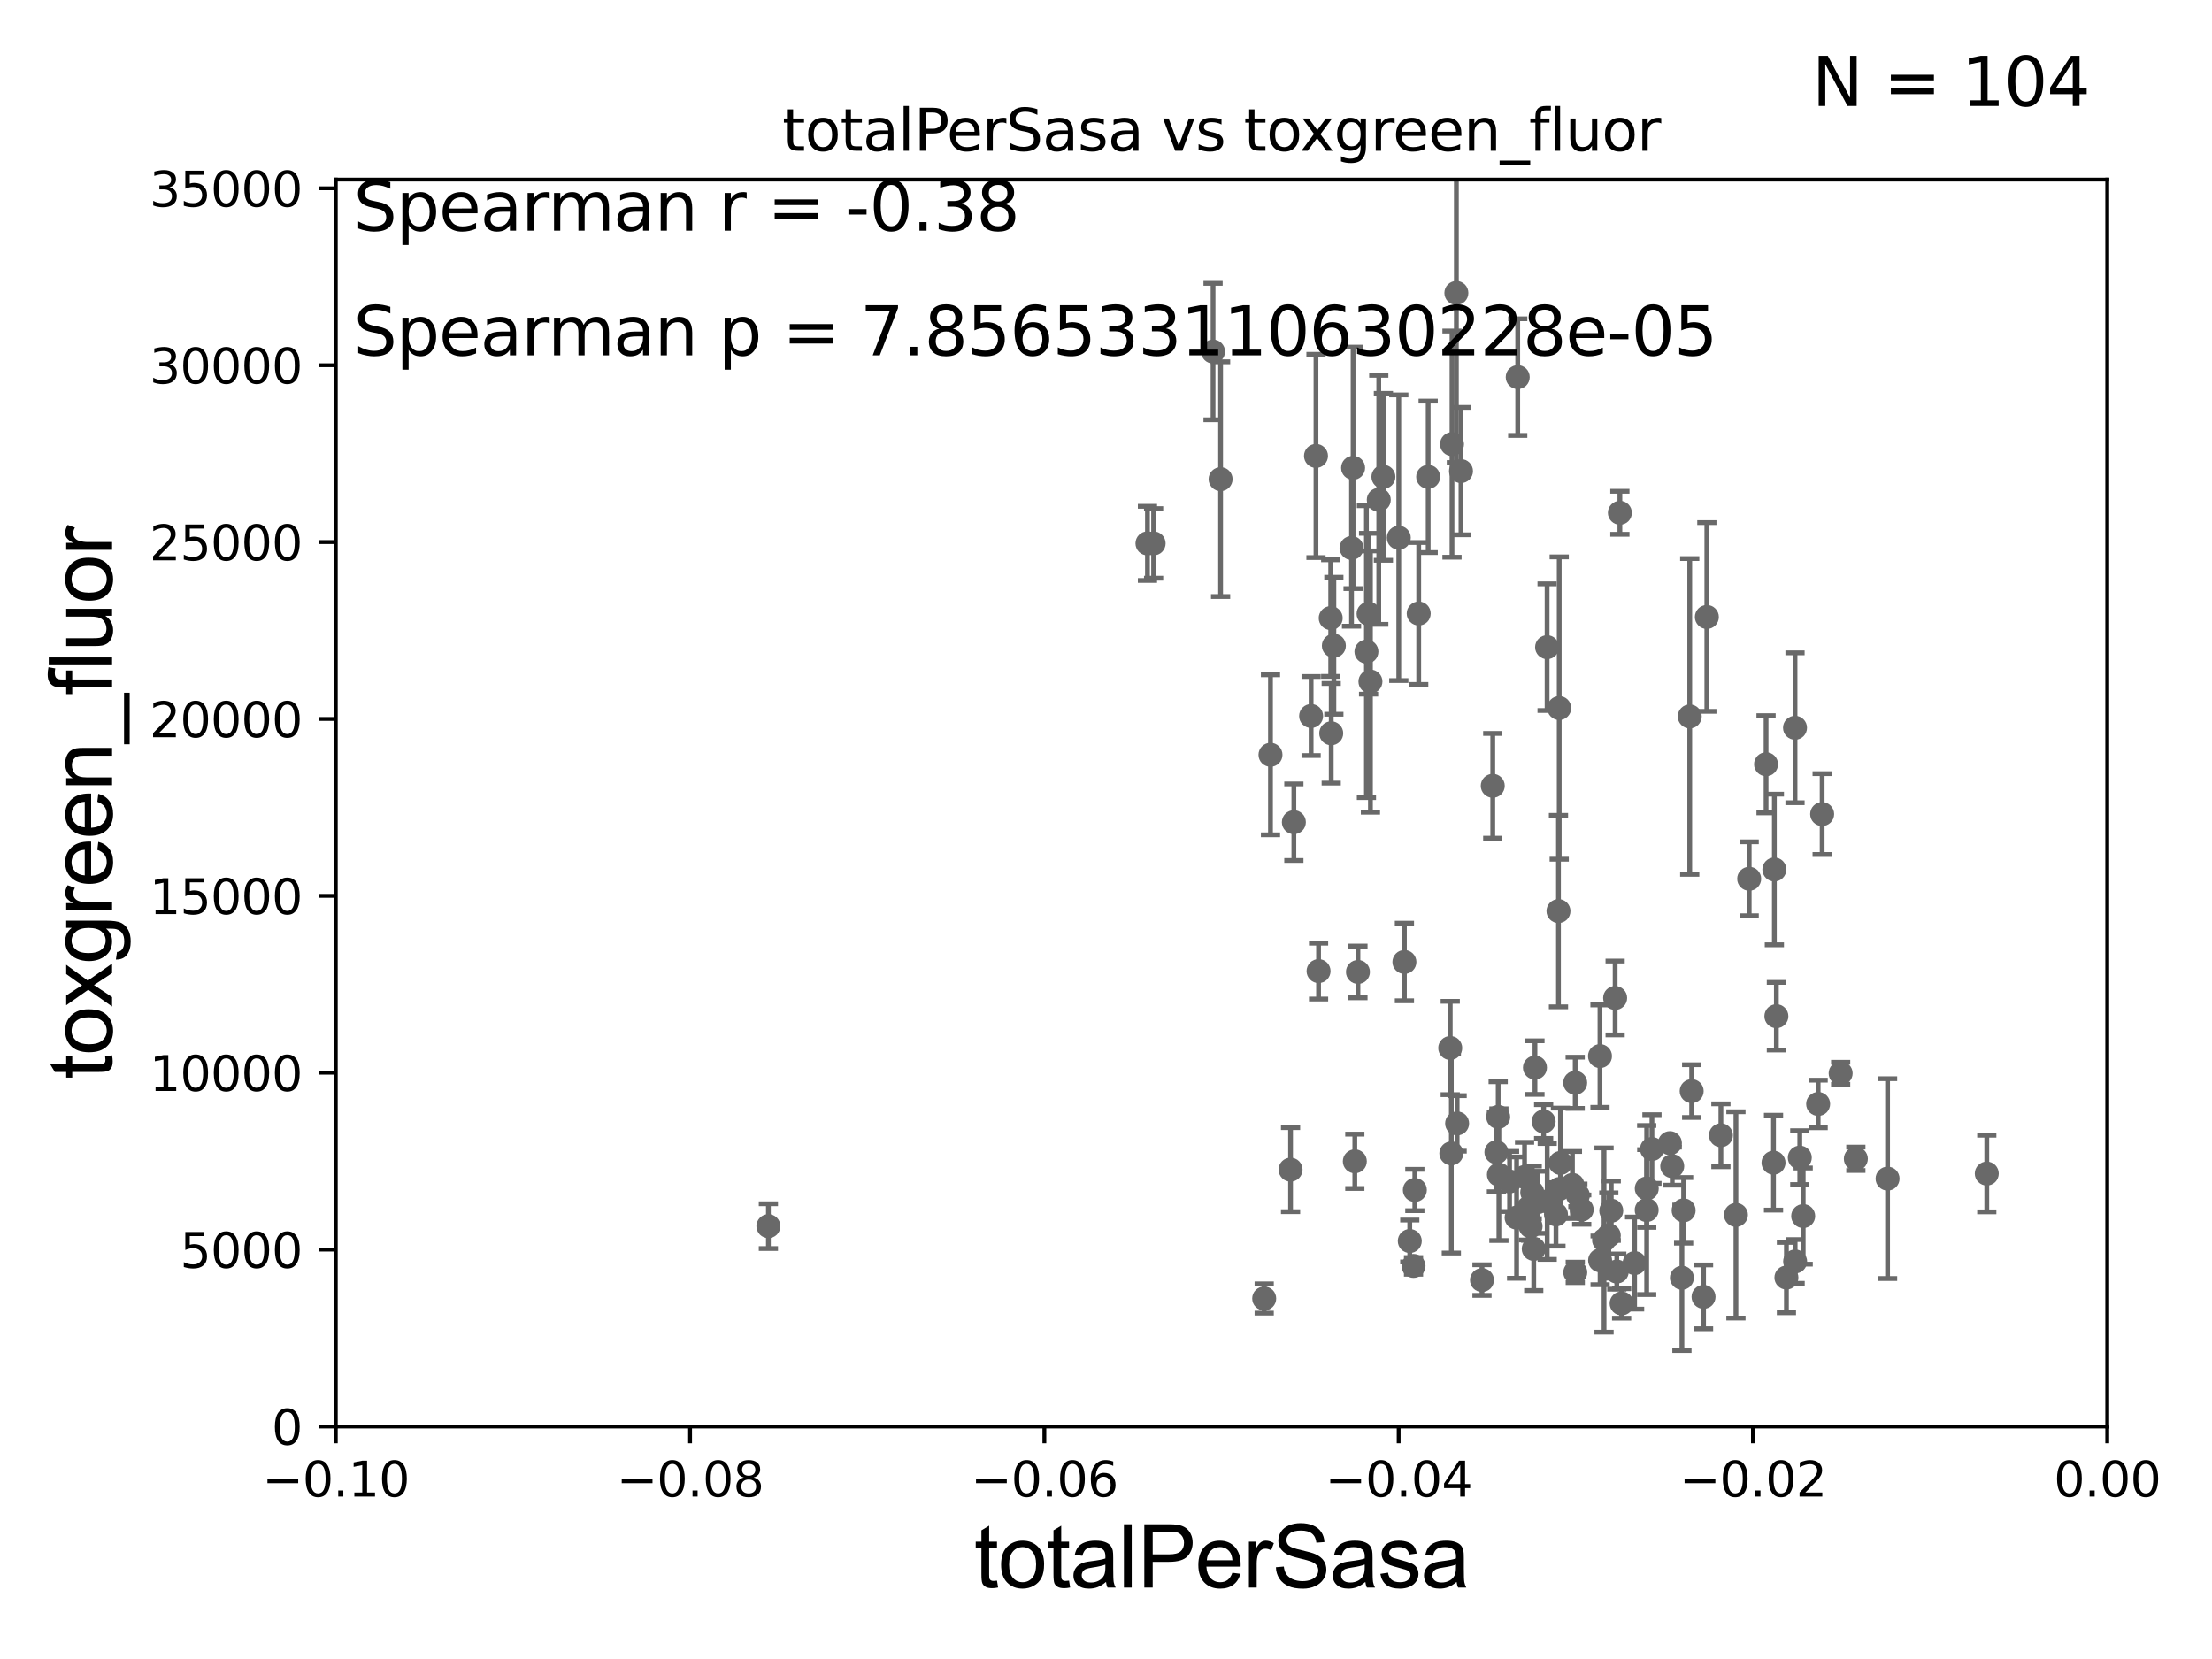 <?xml version="1.0" encoding="utf-8" standalone="no"?>
<!DOCTYPE svg PUBLIC "-//W3C//DTD SVG 1.1//EN"
  "http://www.w3.org/Graphics/SVG/1.1/DTD/svg11.dtd">
<svg xmlns:xlink="http://www.w3.org/1999/xlink" width="460.8pt" height="345.6pt" viewBox="0 0 460.8 345.6" xmlns="http://www.w3.org/2000/svg" version="1.1">
 <defs>
  <style type="text/css">*{stroke-linejoin: round; stroke-linecap: butt}</style>
 </defs>
 <g id="figure_1">
  <g id="patch_1">
   <path d="M 0 345.6 
L 460.8 345.6 
L 460.8 0 
L 0 0 
z
" style="fill: #ffffff"/>
  </g>
  <g id="axes_1">
   <g id="patch_2">
    <path d="M 69.95 297.16 
L 438.975 297.16 
L 438.975 37.411 
L 69.95 37.411 
z
" style="fill: #ffffff"/>
   </g>
   <g id="PathCollection_1">
    <defs>
     <path id="m962a11e312" d="M 0 1.118 
C 0.297 1.118 0.581 1 0.791 0.791 
C 1 0.581 1.118 0.297 1.118 0 
C 1.118 -0.297 1 -0.581 0.791 -0.791 
C 0.581 -1 0.297 -1.118 0 -1.118 
C -0.297 -1.118 -0.581 -1 -0.791 -0.791 
C -1 -0.581 -1.118 -0.297 -1.118 0 
C -1.118 0.297 -1 0.581 -0.791 0.791 
C -0.581 1 -0.297 1.118 0 1.118 
z
" style="stroke: #696969"/>
    </defs>
    <g clip-path="url(#p812d4efa82)">
     <use xlink:href="#m962a11e312" x="239.036" y="113.199" style="fill: #696969; stroke: #696969"/>
     <use xlink:href="#m962a11e312" x="319.192" y="248.391" style="fill: #696969; stroke: #696969"/>
     <use xlink:href="#m962a11e312" x="319.508" y="260.171" style="fill: #696969; stroke: #696969"/>
     <use xlink:href="#m962a11e312" x="361.627" y="253.09" style="fill: #696969; stroke: #696969"/>
     <use xlink:href="#m962a11e312" x="324.813" y="147.5" style="fill: #696969; stroke: #696969"/>
     <use xlink:href="#m962a11e312" x="317.591" y="245.186" style="fill: #696969; stroke: #696969"/>
     <use xlink:href="#m962a11e312" x="303.546" y="234.029" style="fill: #696969; stroke: #696969"/>
     <use xlink:href="#m962a11e312" x="334.153" y="258.322" style="fill: #696969; stroke: #696969"/>
     <use xlink:href="#m962a11e312" x="302.111" y="218.317" style="fill: #696969; stroke: #696969"/>
     <use xlink:href="#m962a11e312" x="308.725" y="266.663" style="fill: #696969; stroke: #696969"/>
     <use xlink:href="#m962a11e312" x="328.156" y="265.067" style="fill: #696969; stroke: #696969"/>
     <use xlink:href="#m962a11e312" x="314.472" y="246.116" style="fill: #696969; stroke: #696969"/>
     <use xlink:href="#m962a11e312" x="337.814" y="271.534" style="fill: #696969; stroke: #696969"/>
     <use xlink:href="#m962a11e312" x="320.245" y="250.46" style="fill: #696969; stroke: #696969"/>
     <use xlink:href="#m962a11e312" x="324.135" y="252.981" style="fill: #696969; stroke: #696969"/>
     <use xlink:href="#m962a11e312" x="352.003" y="149.245" style="fill: #696969; stroke: #696969"/>
     <use xlink:href="#m962a11e312" x="333.33" y="262.553" style="fill: #696969; stroke: #696969"/>
     <use xlink:href="#m962a11e312" x="312.25" y="244.705" style="fill: #696969; stroke: #696969"/>
     <use xlink:href="#m962a11e312" x="327.566" y="246.844" style="fill: #696969; stroke: #696969"/>
     <use xlink:href="#m962a11e312" x="324.658" y="189.796" style="fill: #696969; stroke: #696969"/>
     <use xlink:href="#m962a11e312" x="336.807" y="264.892" style="fill: #696969; stroke: #696969"/>
     <use xlink:href="#m962a11e312" x="294.738" y="247.897" style="fill: #696969; stroke: #696969"/>
     <use xlink:href="#m962a11e312" x="328.139" y="225.561" style="fill: #696969; stroke: #696969"/>
     <use xlink:href="#m962a11e312" x="293.684" y="258.526" style="fill: #696969; stroke: #696969"/>
     <use xlink:href="#m962a11e312" x="329.499" y="251.989" style="fill: #696969; stroke: #696969"/>
     <use xlink:href="#m962a11e312" x="315.935" y="253.651" style="fill: #696969; stroke: #696969"/>
     <use xlink:href="#m962a11e312" x="324.826" y="247.701" style="fill: #696969; stroke: #696969"/>
     <use xlink:href="#m962a11e312" x="322.287" y="134.821" style="fill: #696969; stroke: #696969"/>
     <use xlink:href="#m962a11e312" x="268.848" y="243.659" style="fill: #696969; stroke: #696969"/>
     <use xlink:href="#m962a11e312" x="311.731" y="240.023" style="fill: #696969; stroke: #696969"/>
     <use xlink:href="#m962a11e312" x="343.049" y="247.581" style="fill: #696969; stroke: #696969"/>
     <use xlink:href="#m962a11e312" x="325.076" y="242.266" style="fill: #696969; stroke: #696969"/>
     <use xlink:href="#m962a11e312" x="294.462" y="263.714" style="fill: #696969; stroke: #696969"/>
     <use xlink:href="#m962a11e312" x="354.882" y="270.161" style="fill: #696969; stroke: #696969"/>
     <use xlink:href="#m962a11e312" x="347.874" y="238.14" style="fill: #696969; stroke: #696969"/>
     <use xlink:href="#m962a11e312" x="367.902" y="159.204" style="fill: #696969; stroke: #696969"/>
     <use xlink:href="#m962a11e312" x="383.441" y="223.59" style="fill: #696969; stroke: #696969"/>
     <use xlink:href="#m962a11e312" x="386.606" y="241.396" style="fill: #696969; stroke: #696969"/>
     <use xlink:href="#m962a11e312" x="369.456" y="242.21" style="fill: #696969; stroke: #696969"/>
     <use xlink:href="#m962a11e312" x="374.93" y="241.152" style="fill: #696969; stroke: #696969"/>
     <use xlink:href="#m962a11e312" x="378.753" y="229.976" style="fill: #696969; stroke: #696969"/>
     <use xlink:href="#m962a11e312" x="379.587" y="169.586" style="fill: #696969; stroke: #696969"/>
     <use xlink:href="#m962a11e312" x="375.637" y="253.333" style="fill: #696969; stroke: #696969"/>
     <use xlink:href="#m962a11e312" x="350.73" y="252.144" style="fill: #696969; stroke: #696969"/>
     <use xlink:href="#m962a11e312" x="372.143" y="266.141" style="fill: #696969; stroke: #696969"/>
     <use xlink:href="#m962a11e312" x="373.959" y="262.787" style="fill: #696969; stroke: #696969"/>
     <use xlink:href="#m962a11e312" x="373.935" y="151.608" style="fill: #696969; stroke: #696969"/>
     <use xlink:href="#m962a11e312" x="370.052" y="211.691" style="fill: #696969; stroke: #696969"/>
     <use xlink:href="#m962a11e312" x="352.405" y="227.298" style="fill: #696969; stroke: #696969"/>
     <use xlink:href="#m962a11e312" x="344.133" y="239.363" style="fill: #696969; stroke: #696969"/>
     <use xlink:href="#m962a11e312" x="343.034" y="252.074" style="fill: #696969; stroke: #696969"/>
     <use xlink:href="#m962a11e312" x="358.497" y="236.498" style="fill: #696969; stroke: #696969"/>
     <use xlink:href="#m962a11e312" x="333.306" y="220.006" style="fill: #696969; stroke: #696969"/>
     <use xlink:href="#m962a11e312" x="335.144" y="257.375" style="fill: #696969; stroke: #696969"/>
     <use xlink:href="#m962a11e312" x="318.41" y="251.586" style="fill: #696969; stroke: #696969"/>
     <use xlink:href="#m962a11e312" x="350.376" y="266.188" style="fill: #696969; stroke: #696969"/>
     <use xlink:href="#m962a11e312" x="355.569" y="128.528" style="fill: #696969; stroke: #696969"/>
     <use xlink:href="#m962a11e312" x="348.358" y="242.931" style="fill: #696969; stroke: #696969"/>
     <use xlink:href="#m962a11e312" x="364.387" y="183.067" style="fill: #696969; stroke: #696969"/>
     <use xlink:href="#m962a11e312" x="335.655" y="252.217" style="fill: #696969; stroke: #696969"/>
     <use xlink:href="#m962a11e312" x="369.632" y="181.126" style="fill: #696969; stroke: #696969"/>
     <use xlink:href="#m962a11e312" x="340.519" y="263.125" style="fill: #696969; stroke: #696969"/>
     <use xlink:href="#m962a11e312" x="393.215" y="245.529" style="fill: #696969; stroke: #696969"/>
     <use xlink:href="#m962a11e312" x="336.463" y="207.894" style="fill: #696969; stroke: #696969"/>
     <use xlink:href="#m962a11e312" x="322.312" y="250.281" style="fill: #696969; stroke: #696969"/>
     <use xlink:href="#m962a11e312" x="328.7" y="249.006" style="fill: #696969; stroke: #696969"/>
     <use xlink:href="#m962a11e312" x="310.968" y="163.697" style="fill: #696969; stroke: #696969"/>
     <use xlink:href="#m962a11e312" x="413.883" y="244.473" style="fill: #696969; stroke: #696969"/>
     <use xlink:href="#m962a11e312" x="287.223" y="104.123" style="fill: #696969; stroke: #696969"/>
     <use xlink:href="#m962a11e312" x="281.549" y="114.153" style="fill: #696969; stroke: #696969"/>
     <use xlink:href="#m962a11e312" x="297.514" y="99.335" style="fill: #696969; stroke: #696969"/>
     <use xlink:href="#m962a11e312" x="292.565" y="200.396" style="fill: #696969; stroke: #696969"/>
     <use xlink:href="#m962a11e312" x="277.317" y="152.757" style="fill: #696969; stroke: #696969"/>
     <use xlink:href="#m962a11e312" x="285.101" y="127.858" style="fill: #696969; stroke: #696969"/>
     <use xlink:href="#m962a11e312" x="312.1" y="232.681" style="fill: #696969; stroke: #696969"/>
     <use xlink:href="#m962a11e312" x="316.169" y="78.559" style="fill: #696969; stroke: #696969"/>
     <use xlink:href="#m962a11e312" x="269.535" y="171.276" style="fill: #696969; stroke: #696969"/>
     <use xlink:href="#m962a11e312" x="291.393" y="112.022" style="fill: #696969; stroke: #696969"/>
     <use xlink:href="#m962a11e312" x="284.653" y="135.749" style="fill: #696969; stroke: #696969"/>
     <use xlink:href="#m962a11e312" x="295.544" y="127.804" style="fill: #696969; stroke: #696969"/>
     <use xlink:href="#m962a11e312" x="337.451" y="106.821" style="fill: #696969; stroke: #696969"/>
     <use xlink:href="#m962a11e312" x="303.389" y="61.025" style="fill: #696969; stroke: #696969"/>
     <use xlink:href="#m962a11e312" x="263.354" y="270.503" style="fill: #696969; stroke: #696969"/>
     <use xlink:href="#m962a11e312" x="282.884" y="202.474" style="fill: #696969; stroke: #696969"/>
     <use xlink:href="#m962a11e312" x="281.874" y="97.461" style="fill: #696969; stroke: #696969"/>
     <use xlink:href="#m962a11e312" x="302.341" y="240.264" style="fill: #696969; stroke: #696969"/>
     <use xlink:href="#m962a11e312" x="321.568" y="233.628" style="fill: #696969; stroke: #696969"/>
     <use xlink:href="#m962a11e312" x="318.849" y="255.474" style="fill: #696969; stroke: #696969"/>
     <use xlink:href="#m962a11e312" x="288.189" y="99.328" style="fill: #696969; stroke: #696969"/>
     <use xlink:href="#m962a11e312" x="285.487" y="141.982" style="fill: #696969; stroke: #696969"/>
     <use xlink:href="#m962a11e312" x="274.681" y="202.296" style="fill: #696969; stroke: #696969"/>
     <use xlink:href="#m962a11e312" x="304.35" y="98.139" style="fill: #696969; stroke: #696969"/>
     <use xlink:href="#m962a11e312" x="252.703" y="73.236" style="fill: #696969; stroke: #696969"/>
     <use xlink:href="#m962a11e312" x="264.665" y="157.235" style="fill: #696969; stroke: #696969"/>
     <use xlink:href="#m962a11e312" x="277.21" y="128.754" style="fill: #696969; stroke: #696969"/>
     <use xlink:href="#m962a11e312" x="302.479" y="92.52" style="fill: #696969; stroke: #696969"/>
     <use xlink:href="#m962a11e312" x="282.234" y="241.922" style="fill: #696969; stroke: #696969"/>
     <use xlink:href="#m962a11e312" x="273.129" y="149.157" style="fill: #696969; stroke: #696969"/>
     <use xlink:href="#m962a11e312" x="274.142" y="94.978" style="fill: #696969; stroke: #696969"/>
     <use xlink:href="#m962a11e312" x="319.759" y="222.403" style="fill: #696969; stroke: #696969"/>
     <use xlink:href="#m962a11e312" x="160.069" y="255.431" style="fill: #696969; stroke: #696969"/>
     <use xlink:href="#m962a11e312" x="277.869" y="134.52" style="fill: #696969; stroke: #696969"/>
     <use xlink:href="#m962a11e312" x="254.273" y="99.816" style="fill: #696969; stroke: #696969"/>
     <use xlink:href="#m962a11e312" x="240.317" y="113.2" style="fill: #696969; stroke: #696969"/>
    </g>
   </g>
   <g id="matplotlib.axis_1">
    <g id="xtick_1">
     <g id="line2d_1">
      <defs>
       <path id="m51f08000c1" d="M 0 0 
L 0 3.5 
" style="stroke: #000000; stroke-width: 0.8"/>
      </defs>
      <g>
       <use xlink:href="#m51f08000c1" x="69.95" y="297.16" style="stroke: #000000; stroke-width: 0.8"/>
      </g>
     </g>
     <g id="text_1">
      <!-- −0.10 -->
      <g transform="translate(54.627 311.758)scale(0.1 -0.1)">
       <defs>
        <path id="DejaVuSans-2212" d="M 678 2272 
L 4684 2272 
L 4684 1741 
L 678 1741 
L 678 2272 
z
" transform="scale(0.016)"/>
        <path id="DejaVuSans-30" d="M 2034 4250 
Q 1547 4250 1301 3770 
Q 1056 3291 1056 2328 
Q 1056 1369 1301 889 
Q 1547 409 2034 409 
Q 2525 409 2770 889 
Q 3016 1369 3016 2328 
Q 3016 3291 2770 3770 
Q 2525 4250 2034 4250 
z
M 2034 4750 
Q 2819 4750 3233 4129 
Q 3647 3509 3647 2328 
Q 3647 1150 3233 529 
Q 2819 -91 2034 -91 
Q 1250 -91 836 529 
Q 422 1150 422 2328 
Q 422 3509 836 4129 
Q 1250 4750 2034 4750 
z
" transform="scale(0.016)"/>
        <path id="DejaVuSans-2e" d="M 684 794 
L 1344 794 
L 1344 0 
L 684 0 
L 684 794 
z
" transform="scale(0.016)"/>
        <path id="DejaVuSans-31" d="M 794 531 
L 1825 531 
L 1825 4091 
L 703 3866 
L 703 4441 
L 1819 4666 
L 2450 4666 
L 2450 531 
L 3481 531 
L 3481 0 
L 794 0 
L 794 531 
z
" transform="scale(0.016)"/>
       </defs>
       <use xlink:href="#DejaVuSans-2212"/>
       <use xlink:href="#DejaVuSans-30" x="83.789"/>
       <use xlink:href="#DejaVuSans-2e" x="147.412"/>
       <use xlink:href="#DejaVuSans-31" x="179.199"/>
       <use xlink:href="#DejaVuSans-30" x="242.822"/>
      </g>
     </g>
    </g>
    <g id="xtick_2">
     <g id="line2d_2">
      <g>
       <use xlink:href="#m51f08000c1" x="143.755" y="297.16" style="stroke: #000000; stroke-width: 0.8"/>
      </g>
     </g>
     <g id="text_2">
      <!-- −0.08 -->
      <g transform="translate(128.432 311.758)scale(0.1 -0.1)">
       <defs>
        <path id="DejaVuSans-38" d="M 2034 2216 
Q 1584 2216 1326 1975 
Q 1069 1734 1069 1313 
Q 1069 891 1326 650 
Q 1584 409 2034 409 
Q 2484 409 2743 651 
Q 3003 894 3003 1313 
Q 3003 1734 2745 1975 
Q 2488 2216 2034 2216 
z
M 1403 2484 
Q 997 2584 770 2862 
Q 544 3141 544 3541 
Q 544 4100 942 4425 
Q 1341 4750 2034 4750 
Q 2731 4750 3128 4425 
Q 3525 4100 3525 3541 
Q 3525 3141 3298 2862 
Q 3072 2584 2669 2484 
Q 3125 2378 3379 2068 
Q 3634 1759 3634 1313 
Q 3634 634 3220 271 
Q 2806 -91 2034 -91 
Q 1263 -91 848 271 
Q 434 634 434 1313 
Q 434 1759 690 2068 
Q 947 2378 1403 2484 
z
M 1172 3481 
Q 1172 3119 1398 2916 
Q 1625 2713 2034 2713 
Q 2441 2713 2670 2916 
Q 2900 3119 2900 3481 
Q 2900 3844 2670 4047 
Q 2441 4250 2034 4250 
Q 1625 4250 1398 4047 
Q 1172 3844 1172 3481 
z
" transform="scale(0.016)"/>
       </defs>
       <use xlink:href="#DejaVuSans-2212"/>
       <use xlink:href="#DejaVuSans-30" x="83.789"/>
       <use xlink:href="#DejaVuSans-2e" x="147.412"/>
       <use xlink:href="#DejaVuSans-30" x="179.199"/>
       <use xlink:href="#DejaVuSans-38" x="242.822"/>
      </g>
     </g>
    </g>
    <g id="xtick_3">
     <g id="line2d_3">
      <g>
       <use xlink:href="#m51f08000c1" x="217.56" y="297.16" style="stroke: #000000; stroke-width: 0.8"/>
      </g>
     </g>
     <g id="text_3">
      <!-- −0.06 -->
      <g transform="translate(202.237 311.758)scale(0.1 -0.1)">
       <defs>
        <path id="DejaVuSans-36" d="M 2113 2584 
Q 1688 2584 1439 2293 
Q 1191 2003 1191 1497 
Q 1191 994 1439 701 
Q 1688 409 2113 409 
Q 2538 409 2786 701 
Q 3034 994 3034 1497 
Q 3034 2003 2786 2293 
Q 2538 2584 2113 2584 
z
M 3366 4563 
L 3366 3988 
Q 3128 4100 2886 4159 
Q 2644 4219 2406 4219 
Q 1781 4219 1451 3797 
Q 1122 3375 1075 2522 
Q 1259 2794 1537 2939 
Q 1816 3084 2150 3084 
Q 2853 3084 3261 2657 
Q 3669 2231 3669 1497 
Q 3669 778 3244 343 
Q 2819 -91 2113 -91 
Q 1303 -91 875 529 
Q 447 1150 447 2328 
Q 447 3434 972 4092 
Q 1497 4750 2381 4750 
Q 2619 4750 2861 4703 
Q 3103 4656 3366 4563 
z
" transform="scale(0.016)"/>
       </defs>
       <use xlink:href="#DejaVuSans-2212"/>
       <use xlink:href="#DejaVuSans-30" x="83.789"/>
       <use xlink:href="#DejaVuSans-2e" x="147.412"/>
       <use xlink:href="#DejaVuSans-30" x="179.199"/>
       <use xlink:href="#DejaVuSans-36" x="242.822"/>
      </g>
     </g>
    </g>
    <g id="xtick_4">
     <g id="line2d_4">
      <g>
       <use xlink:href="#m51f08000c1" x="291.365" y="297.16" style="stroke: #000000; stroke-width: 0.8"/>
      </g>
     </g>
     <g id="text_4">
      <!-- −0.04 -->
      <g transform="translate(276.042 311.758)scale(0.1 -0.1)">
       <defs>
        <path id="DejaVuSans-34" d="M 2419 4116 
L 825 1625 
L 2419 1625 
L 2419 4116 
z
M 2253 4666 
L 3047 4666 
L 3047 1625 
L 3713 1625 
L 3713 1100 
L 3047 1100 
L 3047 0 
L 2419 0 
L 2419 1100 
L 313 1100 
L 313 1709 
L 2253 4666 
z
" transform="scale(0.016)"/>
       </defs>
       <use xlink:href="#DejaVuSans-2212"/>
       <use xlink:href="#DejaVuSans-30" x="83.789"/>
       <use xlink:href="#DejaVuSans-2e" x="147.412"/>
       <use xlink:href="#DejaVuSans-30" x="179.199"/>
       <use xlink:href="#DejaVuSans-34" x="242.822"/>
      </g>
     </g>
    </g>
    <g id="xtick_5">
     <g id="line2d_5">
      <g>
       <use xlink:href="#m51f08000c1" x="365.17" y="297.16" style="stroke: #000000; stroke-width: 0.8"/>
      </g>
     </g>
     <g id="text_5">
      <!-- −0.02 -->
      <g transform="translate(349.847 311.758)scale(0.1 -0.1)">
       <defs>
        <path id="DejaVuSans-32" d="M 1228 531 
L 3431 531 
L 3431 0 
L 469 0 
L 469 531 
Q 828 903 1448 1529 
Q 2069 2156 2228 2338 
Q 2531 2678 2651 2914 
Q 2772 3150 2772 3378 
Q 2772 3750 2511 3984 
Q 2250 4219 1831 4219 
Q 1534 4219 1204 4116 
Q 875 4013 500 3803 
L 500 4441 
Q 881 4594 1212 4672 
Q 1544 4750 1819 4750 
Q 2544 4750 2975 4387 
Q 3406 4025 3406 3419 
Q 3406 3131 3298 2873 
Q 3191 2616 2906 2266 
Q 2828 2175 2409 1742 
Q 1991 1309 1228 531 
z
" transform="scale(0.016)"/>
       </defs>
       <use xlink:href="#DejaVuSans-2212"/>
       <use xlink:href="#DejaVuSans-30" x="83.789"/>
       <use xlink:href="#DejaVuSans-2e" x="147.412"/>
       <use xlink:href="#DejaVuSans-30" x="179.199"/>
       <use xlink:href="#DejaVuSans-32" x="242.822"/>
      </g>
     </g>
    </g>
    <g id="xtick_6">
     <g id="line2d_6">
      <g>
       <use xlink:href="#m51f08000c1" x="438.975" y="297.16" style="stroke: #000000; stroke-width: 0.8"/>
      </g>
     </g>
     <g id="text_6">
      <!-- 0.00 -->
      <g transform="translate(427.842 311.758)scale(0.1 -0.1)">
       <use xlink:href="#DejaVuSans-30"/>
       <use xlink:href="#DejaVuSans-2e" x="63.623"/>
       <use xlink:href="#DejaVuSans-30" x="95.41"/>
       <use xlink:href="#DejaVuSans-30" x="159.033"/>
      </g>
     </g>
    </g>
    <g id="text_7">
     <!-- totalPerSasa -->
     <g transform="translate(202.935 330.722)scale(0.18 -0.18)">
      <defs>
       <path id="ArialMT-74" d="M 1650 503 
L 1731 6 
Q 1494 -44 1306 -44 
Q 1000 -44 831 53 
Q 663 150 594 308 
Q 525 466 525 972 
L 525 2881 
L 113 2881 
L 113 3319 
L 525 3319 
L 525 4141 
L 1084 4478 
L 1084 3319 
L 1650 3319 
L 1650 2881 
L 1084 2881 
L 1084 941 
Q 1084 700 1114 631 
Q 1144 563 1211 522 
Q 1278 481 1403 481 
Q 1497 481 1650 503 
z
" transform="scale(0.016)"/>
       <path id="ArialMT-6f" d="M 213 1659 
Q 213 2581 725 3025 
Q 1153 3394 1769 3394 
Q 2453 3394 2887 2945 
Q 3322 2497 3322 1706 
Q 3322 1066 3130 698 
Q 2938 331 2570 128 
Q 2203 -75 1769 -75 
Q 1072 -75 642 372 
Q 213 819 213 1659 
z
M 791 1659 
Q 791 1022 1069 705 
Q 1347 388 1769 388 
Q 2188 388 2466 706 
Q 2744 1025 2744 1678 
Q 2744 2294 2464 2611 
Q 2184 2928 1769 2928 
Q 1347 2928 1069 2612 
Q 791 2297 791 1659 
z
" transform="scale(0.016)"/>
       <path id="ArialMT-61" d="M 2588 409 
Q 2275 144 1986 34 
Q 1697 -75 1366 -75 
Q 819 -75 525 192 
Q 231 459 231 875 
Q 231 1119 342 1320 
Q 453 1522 633 1644 
Q 813 1766 1038 1828 
Q 1203 1872 1538 1913 
Q 2219 1994 2541 2106 
Q 2544 2222 2544 2253 
Q 2544 2597 2384 2738 
Q 2169 2928 1744 2928 
Q 1347 2928 1158 2789 
Q 969 2650 878 2297 
L 328 2372 
Q 403 2725 575 2942 
Q 747 3159 1072 3276 
Q 1397 3394 1825 3394 
Q 2250 3394 2515 3294 
Q 2781 3194 2906 3042 
Q 3031 2891 3081 2659 
Q 3109 2516 3109 2141 
L 3109 1391 
Q 3109 606 3145 398 
Q 3181 191 3288 0 
L 2700 0 
Q 2613 175 2588 409 
z
M 2541 1666 
Q 2234 1541 1622 1453 
Q 1275 1403 1131 1340 
Q 988 1278 909 1158 
Q 831 1038 831 891 
Q 831 666 1001 516 
Q 1172 366 1500 366 
Q 1825 366 2078 508 
Q 2331 650 2450 897 
Q 2541 1088 2541 1459 
L 2541 1666 
z
" transform="scale(0.016)"/>
       <path id="ArialMT-6c" d="M 409 0 
L 409 4581 
L 972 4581 
L 972 0 
L 409 0 
z
" transform="scale(0.016)"/>
       <path id="ArialMT-50" d="M 494 0 
L 494 4581 
L 2222 4581 
Q 2678 4581 2919 4538 
Q 3256 4481 3484 4323 
Q 3713 4166 3852 3881 
Q 3991 3597 3991 3256 
Q 3991 2672 3619 2267 
Q 3247 1863 2275 1863 
L 1100 1863 
L 1100 0 
L 494 0 
z
M 1100 2403 
L 2284 2403 
Q 2872 2403 3119 2622 
Q 3366 2841 3366 3238 
Q 3366 3525 3220 3729 
Q 3075 3934 2838 4000 
Q 2684 4041 2272 4041 
L 1100 4041 
L 1100 2403 
z
" transform="scale(0.016)"/>
       <path id="ArialMT-65" d="M 2694 1069 
L 3275 997 
Q 3138 488 2766 206 
Q 2394 -75 1816 -75 
Q 1088 -75 661 373 
Q 234 822 234 1631 
Q 234 2469 665 2931 
Q 1097 3394 1784 3394 
Q 2450 3394 2872 2941 
Q 3294 2488 3294 1666 
Q 3294 1616 3291 1516 
L 816 1516 
Q 847 969 1125 678 
Q 1403 388 1819 388 
Q 2128 388 2347 550 
Q 2566 713 2694 1069 
z
M 847 1978 
L 2700 1978 
Q 2663 2397 2488 2606 
Q 2219 2931 1791 2931 
Q 1403 2931 1139 2672 
Q 875 2413 847 1978 
z
" transform="scale(0.016)"/>
       <path id="ArialMT-72" d="M 416 0 
L 416 3319 
L 922 3319 
L 922 2816 
Q 1116 3169 1280 3281 
Q 1444 3394 1641 3394 
Q 1925 3394 2219 3213 
L 2025 2691 
Q 1819 2813 1613 2813 
Q 1428 2813 1281 2702 
Q 1134 2591 1072 2394 
Q 978 2094 978 1738 
L 978 0 
L 416 0 
z
" transform="scale(0.016)"/>
       <path id="ArialMT-53" d="M 288 1472 
L 859 1522 
Q 900 1178 1048 958 
Q 1197 738 1509 602 
Q 1822 466 2213 466 
Q 2559 466 2825 569 
Q 3091 672 3220 851 
Q 3350 1031 3350 1244 
Q 3350 1459 3225 1620 
Q 3100 1781 2813 1891 
Q 2628 1963 1997 2114 
Q 1366 2266 1113 2400 
Q 784 2572 623 2826 
Q 463 3081 463 3397 
Q 463 3744 659 4045 
Q 856 4347 1234 4503 
Q 1613 4659 2075 4659 
Q 2584 4659 2973 4495 
Q 3363 4331 3572 4012 
Q 3781 3694 3797 3291 
L 3216 3247 
Q 3169 3681 2898 3903 
Q 2628 4125 2100 4125 
Q 1550 4125 1298 3923 
Q 1047 3722 1047 3438 
Q 1047 3191 1225 3031 
Q 1400 2872 2139 2705 
Q 2878 2538 3153 2413 
Q 3553 2228 3743 1945 
Q 3934 1663 3934 1294 
Q 3934 928 3725 604 
Q 3516 281 3123 101 
Q 2731 -78 2241 -78 
Q 1619 -78 1198 103 
Q 778 284 539 648 
Q 300 1013 288 1472 
z
" transform="scale(0.016)"/>
       <path id="ArialMT-73" d="M 197 991 
L 753 1078 
Q 800 744 1014 566 
Q 1228 388 1613 388 
Q 2000 388 2187 545 
Q 2375 703 2375 916 
Q 2375 1106 2209 1216 
Q 2094 1291 1634 1406 
Q 1016 1563 777 1677 
Q 538 1791 414 1992 
Q 291 2194 291 2438 
Q 291 2659 392 2848 
Q 494 3038 669 3163 
Q 800 3259 1026 3326 
Q 1253 3394 1513 3394 
Q 1903 3394 2198 3281 
Q 2494 3169 2634 2976 
Q 2775 2784 2828 2463 
L 2278 2388 
Q 2241 2644 2061 2787 
Q 1881 2931 1553 2931 
Q 1166 2931 1000 2803 
Q 834 2675 834 2503 
Q 834 2394 903 2306 
Q 972 2216 1119 2156 
Q 1203 2125 1616 2013 
Q 2213 1853 2448 1751 
Q 2684 1650 2818 1456 
Q 2953 1263 2953 975 
Q 2953 694 2789 445 
Q 2625 197 2315 61 
Q 2006 -75 1616 -75 
Q 969 -75 630 194 
Q 291 463 197 991 
z
" transform="scale(0.016)"/>
      </defs>
      <use xlink:href="#ArialMT-74"/>
      <use xlink:href="#ArialMT-6f" x="27.783"/>
      <use xlink:href="#ArialMT-74" x="83.398"/>
      <use xlink:href="#ArialMT-61" x="111.182"/>
      <use xlink:href="#ArialMT-6c" x="166.797"/>
      <use xlink:href="#ArialMT-50" x="189.014"/>
      <use xlink:href="#ArialMT-65" x="255.713"/>
      <use xlink:href="#ArialMT-72" x="311.328"/>
      <use xlink:href="#ArialMT-53" x="344.629"/>
      <use xlink:href="#ArialMT-61" x="411.328"/>
      <use xlink:href="#ArialMT-73" x="466.943"/>
      <use xlink:href="#ArialMT-61" x="516.943"/>
     </g>
    </g>
   </g>
   <g id="matplotlib.axis_2">
    <g id="ytick_1">
     <g id="line2d_7">
      <defs>
       <path id="meeb0a6ee33" d="M 0 0 
L -3.5 0 
" style="stroke: #000000; stroke-width: 0.8"/>
      </defs>
      <g>
       <use xlink:href="#meeb0a6ee33" x="69.95" y="297.16" style="stroke: #000000; stroke-width: 0.8"/>
      </g>
     </g>
     <g id="text_8">
      <!-- 0 -->
      <g transform="translate(56.587 300.959)scale(0.1 -0.1)">
       <use xlink:href="#DejaVuSans-30"/>
      </g>
     </g>
    </g>
    <g id="ytick_2">
     <g id="line2d_8">
      <g>
       <use xlink:href="#meeb0a6ee33" x="69.95" y="260.313" style="stroke: #000000; stroke-width: 0.8"/>
      </g>
     </g>
     <g id="text_9">
      <!-- 5000 -->
      <g transform="translate(37.5 264.112)scale(0.1 -0.1)">
       <defs>
        <path id="DejaVuSans-35" d="M 691 4666 
L 3169 4666 
L 3169 4134 
L 1269 4134 
L 1269 2991 
Q 1406 3038 1543 3061 
Q 1681 3084 1819 3084 
Q 2600 3084 3056 2656 
Q 3513 2228 3513 1497 
Q 3513 744 3044 326 
Q 2575 -91 1722 -91 
Q 1428 -91 1123 -41 
Q 819 9 494 109 
L 494 744 
Q 775 591 1075 516 
Q 1375 441 1709 441 
Q 2250 441 2565 725 
Q 2881 1009 2881 1497 
Q 2881 1984 2565 2268 
Q 2250 2553 1709 2553 
Q 1456 2553 1204 2497 
Q 953 2441 691 2322 
L 691 4666 
z
" transform="scale(0.016)"/>
       </defs>
       <use xlink:href="#DejaVuSans-35"/>
       <use xlink:href="#DejaVuSans-30" x="63.623"/>
       <use xlink:href="#DejaVuSans-30" x="127.246"/>
       <use xlink:href="#DejaVuSans-30" x="190.869"/>
      </g>
     </g>
    </g>
    <g id="ytick_3">
     <g id="line2d_9">
      <g>
       <use xlink:href="#meeb0a6ee33" x="69.95" y="223.467" style="stroke: #000000; stroke-width: 0.8"/>
      </g>
     </g>
     <g id="text_10">
      <!-- 10000 -->
      <g transform="translate(31.137 227.266)scale(0.1 -0.1)">
       <use xlink:href="#DejaVuSans-31"/>
       <use xlink:href="#DejaVuSans-30" x="63.623"/>
       <use xlink:href="#DejaVuSans-30" x="127.246"/>
       <use xlink:href="#DejaVuSans-30" x="190.869"/>
       <use xlink:href="#DejaVuSans-30" x="254.492"/>
      </g>
     </g>
    </g>
    <g id="ytick_4">
     <g id="line2d_10">
      <g>
       <use xlink:href="#meeb0a6ee33" x="69.95" y="186.62" style="stroke: #000000; stroke-width: 0.8"/>
      </g>
     </g>
     <g id="text_11">
      <!-- 15000 -->
      <g transform="translate(31.137 190.419)scale(0.1 -0.1)">
       <use xlink:href="#DejaVuSans-31"/>
       <use xlink:href="#DejaVuSans-35" x="63.623"/>
       <use xlink:href="#DejaVuSans-30" x="127.246"/>
       <use xlink:href="#DejaVuSans-30" x="190.869"/>
       <use xlink:href="#DejaVuSans-30" x="254.492"/>
      </g>
     </g>
    </g>
    <g id="ytick_5">
     <g id="line2d_11">
      <g>
       <use xlink:href="#meeb0a6ee33" x="69.95" y="149.773" style="stroke: #000000; stroke-width: 0.8"/>
      </g>
     </g>
     <g id="text_12">
      <!-- 20000 -->
      <g transform="translate(31.137 153.572)scale(0.1 -0.1)">
       <use xlink:href="#DejaVuSans-32"/>
       <use xlink:href="#DejaVuSans-30" x="63.623"/>
       <use xlink:href="#DejaVuSans-30" x="127.246"/>
       <use xlink:href="#DejaVuSans-30" x="190.869"/>
       <use xlink:href="#DejaVuSans-30" x="254.492"/>
      </g>
     </g>
    </g>
    <g id="ytick_6">
     <g id="line2d_12">
      <g>
       <use xlink:href="#meeb0a6ee33" x="69.95" y="112.926" style="stroke: #000000; stroke-width: 0.8"/>
      </g>
     </g>
     <g id="text_13">
      <!-- 25000 -->
      <g transform="translate(31.137 116.726)scale(0.1 -0.1)">
       <use xlink:href="#DejaVuSans-32"/>
       <use xlink:href="#DejaVuSans-35" x="63.623"/>
       <use xlink:href="#DejaVuSans-30" x="127.246"/>
       <use xlink:href="#DejaVuSans-30" x="190.869"/>
       <use xlink:href="#DejaVuSans-30" x="254.492"/>
      </g>
     </g>
    </g>
    <g id="ytick_7">
     <g id="line2d_13">
      <g>
       <use xlink:href="#meeb0a6ee33" x="69.95" y="76.08" style="stroke: #000000; stroke-width: 0.8"/>
      </g>
     </g>
     <g id="text_14">
      <!-- 30000 -->
      <g transform="translate(31.137 79.879)scale(0.1 -0.1)">
       <defs>
        <path id="DejaVuSans-33" d="M 2597 2516 
Q 3050 2419 3304 2112 
Q 3559 1806 3559 1356 
Q 3559 666 3084 287 
Q 2609 -91 1734 -91 
Q 1441 -91 1130 -33 
Q 819 25 488 141 
L 488 750 
Q 750 597 1062 519 
Q 1375 441 1716 441 
Q 2309 441 2620 675 
Q 2931 909 2931 1356 
Q 2931 1769 2642 2001 
Q 2353 2234 1838 2234 
L 1294 2234 
L 1294 2753 
L 1863 2753 
Q 2328 2753 2575 2939 
Q 2822 3125 2822 3475 
Q 2822 3834 2567 4026 
Q 2313 4219 1838 4219 
Q 1578 4219 1281 4162 
Q 984 4106 628 3988 
L 628 4550 
Q 988 4650 1302 4700 
Q 1616 4750 1894 4750 
Q 2613 4750 3031 4423 
Q 3450 4097 3450 3541 
Q 3450 3153 3228 2886 
Q 3006 2619 2597 2516 
z
" transform="scale(0.016)"/>
       </defs>
       <use xlink:href="#DejaVuSans-33"/>
       <use xlink:href="#DejaVuSans-30" x="63.623"/>
       <use xlink:href="#DejaVuSans-30" x="127.246"/>
       <use xlink:href="#DejaVuSans-30" x="190.869"/>
       <use xlink:href="#DejaVuSans-30" x="254.492"/>
      </g>
     </g>
    </g>
    <g id="ytick_8">
     <g id="line2d_14">
      <g>
       <use xlink:href="#meeb0a6ee33" x="69.95" y="39.233" style="stroke: #000000; stroke-width: 0.8"/>
      </g>
     </g>
     <g id="text_15">
      <!-- 35000 -->
      <g transform="translate(31.137 43.032)scale(0.1 -0.1)">
       <use xlink:href="#DejaVuSans-33"/>
       <use xlink:href="#DejaVuSans-35" x="63.623"/>
       <use xlink:href="#DejaVuSans-30" x="127.246"/>
       <use xlink:href="#DejaVuSans-30" x="190.869"/>
       <use xlink:href="#DejaVuSans-30" x="254.492"/>
      </g>
     </g>
    </g>
    <g id="text_16">
     <!-- toxgreen_fluor -->
     <g transform="translate(23.349 224.818)rotate(-90)scale(0.18 -0.18)">
      <defs>
       <path id="ArialMT-78" d="M 47 0 
L 1259 1725 
L 138 3319 
L 841 3319 
L 1350 2541 
Q 1494 2319 1581 2169 
Q 1719 2375 1834 2534 
L 2394 3319 
L 3066 3319 
L 1919 1756 
L 3153 0 
L 2463 0 
L 1781 1031 
L 1600 1309 
L 728 0 
L 47 0 
z
" transform="scale(0.016)"/>
       <path id="ArialMT-67" d="M 319 -275 
L 866 -356 
Q 900 -609 1056 -725 
Q 1266 -881 1628 -881 
Q 2019 -881 2231 -725 
Q 2444 -569 2519 -288 
Q 2563 -116 2559 434 
Q 2191 0 1641 0 
Q 956 0 581 494 
Q 206 988 206 1678 
Q 206 2153 378 2554 
Q 550 2956 876 3175 
Q 1203 3394 1644 3394 
Q 2231 3394 2613 2919 
L 2613 3319 
L 3131 3319 
L 3131 450 
Q 3131 -325 2973 -648 
Q 2816 -972 2473 -1159 
Q 2131 -1347 1631 -1347 
Q 1038 -1347 672 -1080 
Q 306 -813 319 -275 
z
M 784 1719 
Q 784 1066 1043 766 
Q 1303 466 1694 466 
Q 2081 466 2343 764 
Q 2606 1063 2606 1700 
Q 2606 2309 2336 2618 
Q 2066 2928 1684 2928 
Q 1309 2928 1046 2623 
Q 784 2319 784 1719 
z
" transform="scale(0.016)"/>
       <path id="ArialMT-6e" d="M 422 0 
L 422 3319 
L 928 3319 
L 928 2847 
Q 1294 3394 1984 3394 
Q 2284 3394 2536 3286 
Q 2788 3178 2913 3003 
Q 3038 2828 3088 2588 
Q 3119 2431 3119 2041 
L 3119 0 
L 2556 0 
L 2556 2019 
Q 2556 2363 2490 2533 
Q 2425 2703 2258 2804 
Q 2091 2906 1866 2906 
Q 1506 2906 1245 2678 
Q 984 2450 984 1813 
L 984 0 
L 422 0 
z
" transform="scale(0.016)"/>
       <path id="ArialMT-5f" d="M -97 -1272 
L -97 -866 
L 3631 -866 
L 3631 -1272 
L -97 -1272 
z
" transform="scale(0.016)"/>
       <path id="ArialMT-66" d="M 556 0 
L 556 2881 
L 59 2881 
L 59 3319 
L 556 3319 
L 556 3672 
Q 556 4006 616 4169 
Q 697 4388 901 4523 
Q 1106 4659 1475 4659 
Q 1713 4659 2000 4603 
L 1916 4113 
Q 1741 4144 1584 4144 
Q 1328 4144 1222 4034 
Q 1116 3925 1116 3625 
L 1116 3319 
L 1763 3319 
L 1763 2881 
L 1116 2881 
L 1116 0 
L 556 0 
z
" transform="scale(0.016)"/>
       <path id="ArialMT-75" d="M 2597 0 
L 2597 488 
Q 2209 -75 1544 -75 
Q 1250 -75 995 37 
Q 741 150 617 320 
Q 494 491 444 738 
Q 409 903 409 1263 
L 409 3319 
L 972 3319 
L 972 1478 
Q 972 1038 1006 884 
Q 1059 663 1231 536 
Q 1403 409 1656 409 
Q 1909 409 2131 539 
Q 2353 669 2445 892 
Q 2538 1116 2538 1541 
L 2538 3319 
L 3100 3319 
L 3100 0 
L 2597 0 
z
" transform="scale(0.016)"/>
      </defs>
      <use xlink:href="#ArialMT-74"/>
      <use xlink:href="#ArialMT-6f" x="27.783"/>
      <use xlink:href="#ArialMT-78" x="83.398"/>
      <use xlink:href="#ArialMT-67" x="133.398"/>
      <use xlink:href="#ArialMT-72" x="189.014"/>
      <use xlink:href="#ArialMT-65" x="222.314"/>
      <use xlink:href="#ArialMT-65" x="277.93"/>
      <use xlink:href="#ArialMT-6e" x="333.545"/>
      <use xlink:href="#ArialMT-5f" x="389.16"/>
      <use xlink:href="#ArialMT-66" x="444.775"/>
      <use xlink:href="#ArialMT-6c" x="472.559"/>
      <use xlink:href="#ArialMT-75" x="494.775"/>
      <use xlink:href="#ArialMT-6f" x="550.391"/>
      <use xlink:href="#ArialMT-72" x="606.006"/>
     </g>
    </g>
   </g>
   <g id="LineCollection_1">
    <path d="M 239.036 120.924 
L 239.036 105.473 
" clip-path="url(#p812d4efa82)" style="fill: none; stroke: #696969"/>
    <path d="M 319.192 253.88 
L 319.192 242.903 
" clip-path="url(#p812d4efa82)" style="fill: none; stroke: #696969"/>
    <path d="M 319.508 268.84 
L 319.508 251.501 
" clip-path="url(#p812d4efa82)" style="fill: none; stroke: #696969"/>
    <path d="M 361.627 274.582 
L 361.627 231.597 
" clip-path="url(#p812d4efa82)" style="fill: none; stroke: #696969"/>
    <path d="M 324.813 178.987 
L 324.813 116.012 
" clip-path="url(#p812d4efa82)" style="fill: none; stroke: #696969"/>
    <path d="M 317.591 252.405 
L 317.591 237.966 
" clip-path="url(#p812d4efa82)" style="fill: none; stroke: #696969"/>
    <path d="M 303.546 239.807 
L 303.546 228.251 
" clip-path="url(#p812d4efa82)" style="fill: none; stroke: #696969"/>
    <path d="M 334.153 277.515 
L 334.153 239.129 
" clip-path="url(#p812d4efa82)" style="fill: none; stroke: #696969"/>
    <path d="M 302.111 228.039 
L 302.111 208.594 
" clip-path="url(#p812d4efa82)" style="fill: none; stroke: #696969"/>
    <path d="M 308.725 269.855 
L 308.725 263.471 
" clip-path="url(#p812d4efa82)" style="fill: none; stroke: #696969"/>
    <path d="M 328.156 267.194 
L 328.156 262.94 
" clip-path="url(#p812d4efa82)" style="fill: none; stroke: #696969"/>
    <path d="M 314.472 252.373 
L 314.472 239.859 
" clip-path="url(#p812d4efa82)" style="fill: none; stroke: #696969"/>
    <path d="M 337.814 274.604 
L 337.814 268.463 
" clip-path="url(#p812d4efa82)" style="fill: none; stroke: #696969"/>
    <path d="M 320.245 256.922 
L 320.245 243.998 
" clip-path="url(#p812d4efa82)" style="fill: none; stroke: #696969"/>
    <path d="M 324.135 259.587 
L 324.135 246.375 
" clip-path="url(#p812d4efa82)" style="fill: none; stroke: #696969"/>
    <path d="M 352.003 182.133 
L 352.003 116.358 
" clip-path="url(#p812d4efa82)" style="fill: none; stroke: #696969"/>
    <path d="M 333.33 267.631 
L 333.33 257.474 
" clip-path="url(#p812d4efa82)" style="fill: none; stroke: #696969"/>
    <path d="M 312.25 258.426 
L 312.25 230.985 
" clip-path="url(#p812d4efa82)" style="fill: none; stroke: #696969"/>
    <path d="M 327.566 253.824 
L 327.566 239.865 
" clip-path="url(#p812d4efa82)" style="fill: none; stroke: #696969"/>
    <path d="M 324.658 209.736 
L 324.658 169.856 
" clip-path="url(#p812d4efa82)" style="fill: none; stroke: #696969"/>
    <path d="M 336.807 268.557 
L 336.807 261.227 
" clip-path="url(#p812d4efa82)" style="fill: none; stroke: #696969"/>
    <path d="M 294.738 252.204 
L 294.738 243.591 
" clip-path="url(#p812d4efa82)" style="fill: none; stroke: #696969"/>
    <path d="M 328.139 230.894 
L 328.139 220.228 
" clip-path="url(#p812d4efa82)" style="fill: none; stroke: #696969"/>
    <path d="M 293.684 262.89 
L 293.684 254.161 
" clip-path="url(#p812d4efa82)" style="fill: none; stroke: #696969"/>
    <path d="M 329.499 255.044 
L 329.499 248.934 
" clip-path="url(#p812d4efa82)" style="fill: none; stroke: #696969"/>
    <path d="M 315.935 266.292 
L 315.935 241.009 
" clip-path="url(#p812d4efa82)" style="fill: none; stroke: #696969"/>
    <path d="M 324.826 248.617 
L 324.826 246.784 
" clip-path="url(#p812d4efa82)" style="fill: none; stroke: #696969"/>
    <path d="M 322.287 148.013 
L 322.287 121.628 
" clip-path="url(#p812d4efa82)" style="fill: none; stroke: #696969"/>
    <path d="M 268.848 252.411 
L 268.848 234.907 
" clip-path="url(#p812d4efa82)" style="fill: none; stroke: #696969"/>
    <path d="M 311.731 248.26 
L 311.731 231.786 
" clip-path="url(#p812d4efa82)" style="fill: none; stroke: #696969"/>
    <path d="M 343.049 255.675 
L 343.049 239.488 
" clip-path="url(#p812d4efa82)" style="fill: none; stroke: #696969"/>
    <path d="M 325.076 253.693 
L 325.076 230.838 
" clip-path="url(#p812d4efa82)" style="fill: none; stroke: #696969"/>
    <path d="M 294.462 265.447 
L 294.462 261.981 
" clip-path="url(#p812d4efa82)" style="fill: none; stroke: #696969"/>
    <path d="M 354.882 276.811 
L 354.882 263.511 
" clip-path="url(#p812d4efa82)" style="fill: none; stroke: #696969"/>
    <path d="M 347.874 238.976 
L 347.874 237.303 
" clip-path="url(#p812d4efa82)" style="fill: none; stroke: #696969"/>
    <path d="M 367.902 169.327 
L 367.902 149.081 
" clip-path="url(#p812d4efa82)" style="fill: none; stroke: #696969"/>
    <path d="M 383.441 225.89 
L 383.441 221.289 
" clip-path="url(#p812d4efa82)" style="fill: none; stroke: #696969"/>
    <path d="M 386.606 243.837 
L 386.606 238.955 
" clip-path="url(#p812d4efa82)" style="fill: none; stroke: #696969"/>
    <path d="M 369.456 252.089 
L 369.456 232.331 
" clip-path="url(#p812d4efa82)" style="fill: none; stroke: #696969"/>
    <path d="M 374.93 246.758 
L 374.93 235.545 
" clip-path="url(#p812d4efa82)" style="fill: none; stroke: #696969"/>
    <path d="M 378.753 234.931 
L 378.753 225.021 
" clip-path="url(#p812d4efa82)" style="fill: none; stroke: #696969"/>
    <path d="M 379.587 178.005 
L 379.587 161.167 
" clip-path="url(#p812d4efa82)" style="fill: none; stroke: #696969"/>
    <path d="M 375.637 263.354 
L 375.637 243.313 
" clip-path="url(#p812d4efa82)" style="fill: none; stroke: #696969"/>
    <path d="M 350.73 258.98 
L 350.73 245.307 
" clip-path="url(#p812d4efa82)" style="fill: none; stroke: #696969"/>
    <path d="M 372.143 273.47 
L 372.143 258.811 
" clip-path="url(#p812d4efa82)" style="fill: none; stroke: #696969"/>
    <path d="M 373.959 267.343 
L 373.959 258.23 
" clip-path="url(#p812d4efa82)" style="fill: none; stroke: #696969"/>
    <path d="M 373.935 167.218 
L 373.935 135.999 
" clip-path="url(#p812d4efa82)" style="fill: none; stroke: #696969"/>
    <path d="M 370.052 218.73 
L 370.052 204.652 
" clip-path="url(#p812d4efa82)" style="fill: none; stroke: #696969"/>
    <path d="M 352.405 232.792 
L 352.405 221.803 
" clip-path="url(#p812d4efa82)" style="fill: none; stroke: #696969"/>
    <path d="M 344.133 246.513 
L 344.133 232.212 
" clip-path="url(#p812d4efa82)" style="fill: none; stroke: #696969"/>
    <path d="M 343.034 269.683 
L 343.034 234.465 
" clip-path="url(#p812d4efa82)" style="fill: none; stroke: #696969"/>
    <path d="M 358.497 243.044 
L 358.497 229.951 
" clip-path="url(#p812d4efa82)" style="fill: none; stroke: #696969"/>
    <path d="M 333.306 230.674 
L 333.306 209.338 
" clip-path="url(#p812d4efa82)" style="fill: none; stroke: #696969"/>
    <path d="M 335.144 266.261 
L 335.144 248.49 
" clip-path="url(#p812d4efa82)" style="fill: none; stroke: #696969"/>
    <path d="M 318.41 258.313 
L 318.41 244.858 
" clip-path="url(#p812d4efa82)" style="fill: none; stroke: #696969"/>
    <path d="M 350.376 281.34 
L 350.376 251.037 
" clip-path="url(#p812d4efa82)" style="fill: none; stroke: #696969"/>
    <path d="M 355.569 148.187 
L 355.569 108.869 
" clip-path="url(#p812d4efa82)" style="fill: none; stroke: #696969"/>
    <path d="M 348.358 246.895 
L 348.358 238.966 
" clip-path="url(#p812d4efa82)" style="fill: none; stroke: #696969"/>
    <path d="M 364.387 190.762 
L 364.387 175.372 
" clip-path="url(#p812d4efa82)" style="fill: none; stroke: #696969"/>
    <path d="M 335.655 258.412 
L 335.655 246.023 
" clip-path="url(#p812d4efa82)" style="fill: none; stroke: #696969"/>
    <path d="M 369.632 196.817 
L 369.632 165.436 
" clip-path="url(#p812d4efa82)" style="fill: none; stroke: #696969"/>
    <path d="M 340.519 272.716 
L 340.519 253.533 
" clip-path="url(#p812d4efa82)" style="fill: none; stroke: #696969"/>
    <path d="M 393.215 266.341 
L 393.215 224.717 
" clip-path="url(#p812d4efa82)" style="fill: none; stroke: #696969"/>
    <path d="M 336.463 215.59 
L 336.463 200.198 
" clip-path="url(#p812d4efa82)" style="fill: none; stroke: #696969"/>
    <path d="M 322.312 262.356 
L 322.312 238.205 
" clip-path="url(#p812d4efa82)" style="fill: none; stroke: #696969"/>
    <path d="M 328.7 251.356 
L 328.7 246.655 
" clip-path="url(#p812d4efa82)" style="fill: none; stroke: #696969"/>
    <path d="M 310.968 174.604 
L 310.968 152.79 
" clip-path="url(#p812d4efa82)" style="fill: none; stroke: #696969"/>
    <path d="M 413.883 252.453 
L 413.883 236.492 
" clip-path="url(#p812d4efa82)" style="fill: none; stroke: #696969"/>
    <path d="M 287.223 130.062 
L 287.223 78.185 
" clip-path="url(#p812d4efa82)" style="fill: none; stroke: #696969"/>
    <path d="M 281.549 130.45 
L 281.549 97.856 
" clip-path="url(#p812d4efa82)" style="fill: none; stroke: #696969"/>
    <path d="M 297.514 115.11 
L 297.514 83.56 
" clip-path="url(#p812d4efa82)" style="fill: none; stroke: #696969"/>
    <path d="M 292.565 208.478 
L 292.565 192.314 
" clip-path="url(#p812d4efa82)" style="fill: none; stroke: #696969"/>
    <path d="M 277.317 163.132 
L 277.317 142.383 
" clip-path="url(#p812d4efa82)" style="fill: none; stroke: #696969"/>
    <path d="M 285.101 144.611 
L 285.101 111.105 
" clip-path="url(#p812d4efa82)" style="fill: none; stroke: #696969"/>
    <path d="M 312.1 240.017 
L 312.1 225.346 
" clip-path="url(#p812d4efa82)" style="fill: none; stroke: #696969"/>
    <path d="M 316.169 90.71 
L 316.169 66.407 
" clip-path="url(#p812d4efa82)" style="fill: none; stroke: #696969"/>
    <path d="M 269.535 179.252 
L 269.535 163.3 
" clip-path="url(#p812d4efa82)" style="fill: none; stroke: #696969"/>
    <path d="M 291.393 141.774 
L 291.393 82.269 
" clip-path="url(#p812d4efa82)" style="fill: none; stroke: #696969"/>
    <path d="M 284.653 166.151 
L 284.653 105.348 
" clip-path="url(#p812d4efa82)" style="fill: none; stroke: #696969"/>
    <path d="M 295.544 142.585 
L 295.544 113.023 
" clip-path="url(#p812d4efa82)" style="fill: none; stroke: #696969"/>
    <path d="M 337.451 111.305 
L 337.451 102.337 
" clip-path="url(#p812d4efa82)" style="fill: none; stroke: #696969"/>
    <path d="M 303.389 96.355 
L 303.389 25.695 
" clip-path="url(#p812d4efa82)" style="fill: none; stroke: #696969"/>
    <path d="M 263.354 273.548 
L 263.354 267.458 
" clip-path="url(#p812d4efa82)" style="fill: none; stroke: #696969"/>
    <path d="M 282.884 207.86 
L 282.884 197.089 
" clip-path="url(#p812d4efa82)" style="fill: none; stroke: #696969"/>
    <path d="M 281.874 122.618 
L 281.874 72.305 
" clip-path="url(#p812d4efa82)" style="fill: none; stroke: #696969"/>
    <path d="M 302.341 261.026 
L 302.341 219.503 
" clip-path="url(#p812d4efa82)" style="fill: none; stroke: #696969"/>
    <path d="M 321.568 237.151 
L 321.568 230.105 
" clip-path="url(#p812d4efa82)" style="fill: none; stroke: #696969"/>
    <path d="M 318.849 258.374 
L 318.849 252.573 
" clip-path="url(#p812d4efa82)" style="fill: none; stroke: #696969"/>
    <path d="M 288.189 116.714 
L 288.189 81.941 
" clip-path="url(#p812d4efa82)" style="fill: none; stroke: #696969"/>
    <path d="M 285.487 169.197 
L 285.487 114.767 
" clip-path="url(#p812d4efa82)" style="fill: none; stroke: #696969"/>
    <path d="M 274.681 208.116 
L 274.681 196.477 
" clip-path="url(#p812d4efa82)" style="fill: none; stroke: #696969"/>
    <path d="M 304.35 111.411 
L 304.35 84.868 
" clip-path="url(#p812d4efa82)" style="fill: none; stroke: #696969"/>
    <path d="M 252.703 87.444 
L 252.703 59.027 
" clip-path="url(#p812d4efa82)" style="fill: none; stroke: #696969"/>
    <path d="M 264.665 173.908 
L 264.665 140.562 
" clip-path="url(#p812d4efa82)" style="fill: none; stroke: #696969"/>
    <path d="M 277.21 140.897 
L 277.21 116.611 
" clip-path="url(#p812d4efa82)" style="fill: none; stroke: #696969"/>
    <path d="M 302.479 116.081 
L 302.479 68.96 
" clip-path="url(#p812d4efa82)" style="fill: none; stroke: #696969"/>
    <path d="M 282.234 247.585 
L 282.234 236.259 
" clip-path="url(#p812d4efa82)" style="fill: none; stroke: #696969"/>
    <path d="M 273.129 157.392 
L 273.129 140.923 
" clip-path="url(#p812d4efa82)" style="fill: none; stroke: #696969"/>
    <path d="M 274.142 116.151 
L 274.142 73.806 
" clip-path="url(#p812d4efa82)" style="fill: none; stroke: #696969"/>
    <path d="M 319.759 227.988 
L 319.759 216.818 
" clip-path="url(#p812d4efa82)" style="fill: none; stroke: #696969"/>
    <path d="M 160.069 260.092 
L 160.069 250.77 
" clip-path="url(#p812d4efa82)" style="fill: none; stroke: #696969"/>
    <path d="M 277.869 148.791 
L 277.869 120.248 
" clip-path="url(#p812d4efa82)" style="fill: none; stroke: #696969"/>
    <path d="M 254.273 124.269 
L 254.273 75.362 
" clip-path="url(#p812d4efa82)" style="fill: none; stroke: #696969"/>
    <path d="M 240.317 120.445 
L 240.317 105.956 
" clip-path="url(#p812d4efa82)" style="fill: none; stroke: #696969"/>
   </g>
   <g id="line2d_15">
    <defs>
     <path id="m53845b5998" d="M 2 0 
L -2 -0 
" style="stroke: #696969"/>
    </defs>
    <g clip-path="url(#p812d4efa82)">
     <use xlink:href="#m53845b5998" x="239.036" y="120.924" style="fill: #696969; stroke: #696969"/>
     <use xlink:href="#m53845b5998" x="319.192" y="253.88" style="fill: #696969; stroke: #696969"/>
     <use xlink:href="#m53845b5998" x="319.508" y="268.84" style="fill: #696969; stroke: #696969"/>
     <use xlink:href="#m53845b5998" x="361.627" y="274.582" style="fill: #696969; stroke: #696969"/>
     <use xlink:href="#m53845b5998" x="324.813" y="178.987" style="fill: #696969; stroke: #696969"/>
     <use xlink:href="#m53845b5998" x="317.591" y="252.405" style="fill: #696969; stroke: #696969"/>
     <use xlink:href="#m53845b5998" x="303.546" y="239.807" style="fill: #696969; stroke: #696969"/>
     <use xlink:href="#m53845b5998" x="334.153" y="277.515" style="fill: #696969; stroke: #696969"/>
     <use xlink:href="#m53845b5998" x="302.111" y="228.039" style="fill: #696969; stroke: #696969"/>
     <use xlink:href="#m53845b5998" x="308.725" y="269.855" style="fill: #696969; stroke: #696969"/>
     <use xlink:href="#m53845b5998" x="328.156" y="267.194" style="fill: #696969; stroke: #696969"/>
     <use xlink:href="#m53845b5998" x="314.472" y="252.373" style="fill: #696969; stroke: #696969"/>
     <use xlink:href="#m53845b5998" x="337.814" y="274.604" style="fill: #696969; stroke: #696969"/>
     <use xlink:href="#m53845b5998" x="320.245" y="256.922" style="fill: #696969; stroke: #696969"/>
     <use xlink:href="#m53845b5998" x="324.135" y="259.587" style="fill: #696969; stroke: #696969"/>
     <use xlink:href="#m53845b5998" x="352.003" y="182.133" style="fill: #696969; stroke: #696969"/>
     <use xlink:href="#m53845b5998" x="333.33" y="267.631" style="fill: #696969; stroke: #696969"/>
     <use xlink:href="#m53845b5998" x="312.25" y="258.426" style="fill: #696969; stroke: #696969"/>
     <use xlink:href="#m53845b5998" x="327.566" y="253.824" style="fill: #696969; stroke: #696969"/>
     <use xlink:href="#m53845b5998" x="324.658" y="209.736" style="fill: #696969; stroke: #696969"/>
     <use xlink:href="#m53845b5998" x="336.807" y="268.557" style="fill: #696969; stroke: #696969"/>
     <use xlink:href="#m53845b5998" x="294.738" y="252.204" style="fill: #696969; stroke: #696969"/>
     <use xlink:href="#m53845b5998" x="328.139" y="230.894" style="fill: #696969; stroke: #696969"/>
     <use xlink:href="#m53845b5998" x="293.684" y="262.89" style="fill: #696969; stroke: #696969"/>
     <use xlink:href="#m53845b5998" x="329.499" y="255.044" style="fill: #696969; stroke: #696969"/>
     <use xlink:href="#m53845b5998" x="315.935" y="266.292" style="fill: #696969; stroke: #696969"/>
     <use xlink:href="#m53845b5998" x="324.826" y="248.617" style="fill: #696969; stroke: #696969"/>
     <use xlink:href="#m53845b5998" x="322.287" y="148.013" style="fill: #696969; stroke: #696969"/>
     <use xlink:href="#m53845b5998" x="268.848" y="252.411" style="fill: #696969; stroke: #696969"/>
     <use xlink:href="#m53845b5998" x="311.731" y="248.26" style="fill: #696969; stroke: #696969"/>
     <use xlink:href="#m53845b5998" x="343.049" y="255.675" style="fill: #696969; stroke: #696969"/>
     <use xlink:href="#m53845b5998" x="325.076" y="253.693" style="fill: #696969; stroke: #696969"/>
     <use xlink:href="#m53845b5998" x="294.462" y="265.447" style="fill: #696969; stroke: #696969"/>
     <use xlink:href="#m53845b5998" x="354.882" y="276.811" style="fill: #696969; stroke: #696969"/>
     <use xlink:href="#m53845b5998" x="347.874" y="238.976" style="fill: #696969; stroke: #696969"/>
     <use xlink:href="#m53845b5998" x="367.902" y="169.327" style="fill: #696969; stroke: #696969"/>
     <use xlink:href="#m53845b5998" x="383.441" y="225.89" style="fill: #696969; stroke: #696969"/>
     <use xlink:href="#m53845b5998" x="386.606" y="243.837" style="fill: #696969; stroke: #696969"/>
     <use xlink:href="#m53845b5998" x="369.456" y="252.089" style="fill: #696969; stroke: #696969"/>
     <use xlink:href="#m53845b5998" x="374.93" y="246.758" style="fill: #696969; stroke: #696969"/>
     <use xlink:href="#m53845b5998" x="378.753" y="234.931" style="fill: #696969; stroke: #696969"/>
     <use xlink:href="#m53845b5998" x="379.587" y="178.005" style="fill: #696969; stroke: #696969"/>
     <use xlink:href="#m53845b5998" x="375.637" y="263.354" style="fill: #696969; stroke: #696969"/>
     <use xlink:href="#m53845b5998" x="350.73" y="258.98" style="fill: #696969; stroke: #696969"/>
     <use xlink:href="#m53845b5998" x="372.143" y="273.47" style="fill: #696969; stroke: #696969"/>
     <use xlink:href="#m53845b5998" x="373.959" y="267.343" style="fill: #696969; stroke: #696969"/>
     <use xlink:href="#m53845b5998" x="373.935" y="167.218" style="fill: #696969; stroke: #696969"/>
     <use xlink:href="#m53845b5998" x="370.052" y="218.73" style="fill: #696969; stroke: #696969"/>
     <use xlink:href="#m53845b5998" x="352.405" y="232.792" style="fill: #696969; stroke: #696969"/>
     <use xlink:href="#m53845b5998" x="344.133" y="246.513" style="fill: #696969; stroke: #696969"/>
     <use xlink:href="#m53845b5998" x="343.034" y="269.683" style="fill: #696969; stroke: #696969"/>
     <use xlink:href="#m53845b5998" x="358.497" y="243.044" style="fill: #696969; stroke: #696969"/>
     <use xlink:href="#m53845b5998" x="333.306" y="230.674" style="fill: #696969; stroke: #696969"/>
     <use xlink:href="#m53845b5998" x="335.144" y="266.261" style="fill: #696969; stroke: #696969"/>
     <use xlink:href="#m53845b5998" x="318.41" y="258.313" style="fill: #696969; stroke: #696969"/>
     <use xlink:href="#m53845b5998" x="350.376" y="281.34" style="fill: #696969; stroke: #696969"/>
     <use xlink:href="#m53845b5998" x="355.569" y="148.187" style="fill: #696969; stroke: #696969"/>
     <use xlink:href="#m53845b5998" x="348.358" y="246.895" style="fill: #696969; stroke: #696969"/>
     <use xlink:href="#m53845b5998" x="364.387" y="190.762" style="fill: #696969; stroke: #696969"/>
     <use xlink:href="#m53845b5998" x="335.655" y="258.412" style="fill: #696969; stroke: #696969"/>
     <use xlink:href="#m53845b5998" x="369.632" y="196.817" style="fill: #696969; stroke: #696969"/>
     <use xlink:href="#m53845b5998" x="340.519" y="272.716" style="fill: #696969; stroke: #696969"/>
     <use xlink:href="#m53845b5998" x="393.215" y="266.341" style="fill: #696969; stroke: #696969"/>
     <use xlink:href="#m53845b5998" x="336.463" y="215.59" style="fill: #696969; stroke: #696969"/>
     <use xlink:href="#m53845b5998" x="322.312" y="262.356" style="fill: #696969; stroke: #696969"/>
     <use xlink:href="#m53845b5998" x="328.7" y="251.356" style="fill: #696969; stroke: #696969"/>
     <use xlink:href="#m53845b5998" x="310.968" y="174.604" style="fill: #696969; stroke: #696969"/>
     <use xlink:href="#m53845b5998" x="413.883" y="252.453" style="fill: #696969; stroke: #696969"/>
     <use xlink:href="#m53845b5998" x="287.223" y="130.062" style="fill: #696969; stroke: #696969"/>
     <use xlink:href="#m53845b5998" x="281.549" y="130.45" style="fill: #696969; stroke: #696969"/>
     <use xlink:href="#m53845b5998" x="297.514" y="115.11" style="fill: #696969; stroke: #696969"/>
     <use xlink:href="#m53845b5998" x="292.565" y="208.478" style="fill: #696969; stroke: #696969"/>
     <use xlink:href="#m53845b5998" x="277.317" y="163.132" style="fill: #696969; stroke: #696969"/>
     <use xlink:href="#m53845b5998" x="285.101" y="144.611" style="fill: #696969; stroke: #696969"/>
     <use xlink:href="#m53845b5998" x="312.1" y="240.017" style="fill: #696969; stroke: #696969"/>
     <use xlink:href="#m53845b5998" x="316.169" y="90.71" style="fill: #696969; stroke: #696969"/>
     <use xlink:href="#m53845b5998" x="269.535" y="179.252" style="fill: #696969; stroke: #696969"/>
     <use xlink:href="#m53845b5998" x="291.393" y="141.774" style="fill: #696969; stroke: #696969"/>
     <use xlink:href="#m53845b5998" x="284.653" y="166.151" style="fill: #696969; stroke: #696969"/>
     <use xlink:href="#m53845b5998" x="295.544" y="142.585" style="fill: #696969; stroke: #696969"/>
     <use xlink:href="#m53845b5998" x="337.451" y="111.305" style="fill: #696969; stroke: #696969"/>
     <use xlink:href="#m53845b5998" x="303.389" y="96.355" style="fill: #696969; stroke: #696969"/>
     <use xlink:href="#m53845b5998" x="263.354" y="273.548" style="fill: #696969; stroke: #696969"/>
     <use xlink:href="#m53845b5998" x="282.884" y="207.86" style="fill: #696969; stroke: #696969"/>
     <use xlink:href="#m53845b5998" x="281.874" y="122.618" style="fill: #696969; stroke: #696969"/>
     <use xlink:href="#m53845b5998" x="302.341" y="261.026" style="fill: #696969; stroke: #696969"/>
     <use xlink:href="#m53845b5998" x="321.568" y="237.151" style="fill: #696969; stroke: #696969"/>
     <use xlink:href="#m53845b5998" x="318.849" y="258.374" style="fill: #696969; stroke: #696969"/>
     <use xlink:href="#m53845b5998" x="288.189" y="116.714" style="fill: #696969; stroke: #696969"/>
     <use xlink:href="#m53845b5998" x="285.487" y="169.197" style="fill: #696969; stroke: #696969"/>
     <use xlink:href="#m53845b5998" x="274.681" y="208.116" style="fill: #696969; stroke: #696969"/>
     <use xlink:href="#m53845b5998" x="304.35" y="111.411" style="fill: #696969; stroke: #696969"/>
     <use xlink:href="#m53845b5998" x="252.703" y="87.444" style="fill: #696969; stroke: #696969"/>
     <use xlink:href="#m53845b5998" x="264.665" y="173.908" style="fill: #696969; stroke: #696969"/>
     <use xlink:href="#m53845b5998" x="277.21" y="140.897" style="fill: #696969; stroke: #696969"/>
     <use xlink:href="#m53845b5998" x="302.479" y="116.081" style="fill: #696969; stroke: #696969"/>
     <use xlink:href="#m53845b5998" x="282.234" y="247.585" style="fill: #696969; stroke: #696969"/>
     <use xlink:href="#m53845b5998" x="273.129" y="157.392" style="fill: #696969; stroke: #696969"/>
     <use xlink:href="#m53845b5998" x="274.142" y="116.151" style="fill: #696969; stroke: #696969"/>
     <use xlink:href="#m53845b5998" x="319.759" y="227.988" style="fill: #696969; stroke: #696969"/>
     <use xlink:href="#m53845b5998" x="160.069" y="260.092" style="fill: #696969; stroke: #696969"/>
     <use xlink:href="#m53845b5998" x="277.869" y="148.791" style="fill: #696969; stroke: #696969"/>
     <use xlink:href="#m53845b5998" x="254.273" y="124.269" style="fill: #696969; stroke: #696969"/>
     <use xlink:href="#m53845b5998" x="240.317" y="120.445" style="fill: #696969; stroke: #696969"/>
    </g>
   </g>
   <g id="line2d_16">
    <g clip-path="url(#p812d4efa82)">
     <use xlink:href="#m53845b5998" x="239.036" y="105.473" style="fill: #696969; stroke: #696969"/>
     <use xlink:href="#m53845b5998" x="319.192" y="242.903" style="fill: #696969; stroke: #696969"/>
     <use xlink:href="#m53845b5998" x="319.508" y="251.501" style="fill: #696969; stroke: #696969"/>
     <use xlink:href="#m53845b5998" x="361.627" y="231.597" style="fill: #696969; stroke: #696969"/>
     <use xlink:href="#m53845b5998" x="324.813" y="116.012" style="fill: #696969; stroke: #696969"/>
     <use xlink:href="#m53845b5998" x="317.591" y="237.966" style="fill: #696969; stroke: #696969"/>
     <use xlink:href="#m53845b5998" x="303.546" y="228.251" style="fill: #696969; stroke: #696969"/>
     <use xlink:href="#m53845b5998" x="334.153" y="239.129" style="fill: #696969; stroke: #696969"/>
     <use xlink:href="#m53845b5998" x="302.111" y="208.594" style="fill: #696969; stroke: #696969"/>
     <use xlink:href="#m53845b5998" x="308.725" y="263.471" style="fill: #696969; stroke: #696969"/>
     <use xlink:href="#m53845b5998" x="328.156" y="262.94" style="fill: #696969; stroke: #696969"/>
     <use xlink:href="#m53845b5998" x="314.472" y="239.859" style="fill: #696969; stroke: #696969"/>
     <use xlink:href="#m53845b5998" x="337.814" y="268.463" style="fill: #696969; stroke: #696969"/>
     <use xlink:href="#m53845b5998" x="320.245" y="243.998" style="fill: #696969; stroke: #696969"/>
     <use xlink:href="#m53845b5998" x="324.135" y="246.375" style="fill: #696969; stroke: #696969"/>
     <use xlink:href="#m53845b5998" x="352.003" y="116.358" style="fill: #696969; stroke: #696969"/>
     <use xlink:href="#m53845b5998" x="333.33" y="257.474" style="fill: #696969; stroke: #696969"/>
     <use xlink:href="#m53845b5998" x="312.25" y="230.985" style="fill: #696969; stroke: #696969"/>
     <use xlink:href="#m53845b5998" x="327.566" y="239.865" style="fill: #696969; stroke: #696969"/>
     <use xlink:href="#m53845b5998" x="324.658" y="169.856" style="fill: #696969; stroke: #696969"/>
     <use xlink:href="#m53845b5998" x="336.807" y="261.227" style="fill: #696969; stroke: #696969"/>
     <use xlink:href="#m53845b5998" x="294.738" y="243.591" style="fill: #696969; stroke: #696969"/>
     <use xlink:href="#m53845b5998" x="328.139" y="220.228" style="fill: #696969; stroke: #696969"/>
     <use xlink:href="#m53845b5998" x="293.684" y="254.161" style="fill: #696969; stroke: #696969"/>
     <use xlink:href="#m53845b5998" x="329.499" y="248.934" style="fill: #696969; stroke: #696969"/>
     <use xlink:href="#m53845b5998" x="315.935" y="241.009" style="fill: #696969; stroke: #696969"/>
     <use xlink:href="#m53845b5998" x="324.826" y="246.784" style="fill: #696969; stroke: #696969"/>
     <use xlink:href="#m53845b5998" x="322.287" y="121.628" style="fill: #696969; stroke: #696969"/>
     <use xlink:href="#m53845b5998" x="268.848" y="234.907" style="fill: #696969; stroke: #696969"/>
     <use xlink:href="#m53845b5998" x="311.731" y="231.786" style="fill: #696969; stroke: #696969"/>
     <use xlink:href="#m53845b5998" x="343.049" y="239.488" style="fill: #696969; stroke: #696969"/>
     <use xlink:href="#m53845b5998" x="325.076" y="230.838" style="fill: #696969; stroke: #696969"/>
     <use xlink:href="#m53845b5998" x="294.462" y="261.981" style="fill: #696969; stroke: #696969"/>
     <use xlink:href="#m53845b5998" x="354.882" y="263.511" style="fill: #696969; stroke: #696969"/>
     <use xlink:href="#m53845b5998" x="347.874" y="237.303" style="fill: #696969; stroke: #696969"/>
     <use xlink:href="#m53845b5998" x="367.902" y="149.081" style="fill: #696969; stroke: #696969"/>
     <use xlink:href="#m53845b5998" x="383.441" y="221.289" style="fill: #696969; stroke: #696969"/>
     <use xlink:href="#m53845b5998" x="386.606" y="238.955" style="fill: #696969; stroke: #696969"/>
     <use xlink:href="#m53845b5998" x="369.456" y="232.331" style="fill: #696969; stroke: #696969"/>
     <use xlink:href="#m53845b5998" x="374.93" y="235.545" style="fill: #696969; stroke: #696969"/>
     <use xlink:href="#m53845b5998" x="378.753" y="225.021" style="fill: #696969; stroke: #696969"/>
     <use xlink:href="#m53845b5998" x="379.587" y="161.167" style="fill: #696969; stroke: #696969"/>
     <use xlink:href="#m53845b5998" x="375.637" y="243.313" style="fill: #696969; stroke: #696969"/>
     <use xlink:href="#m53845b5998" x="350.73" y="245.307" style="fill: #696969; stroke: #696969"/>
     <use xlink:href="#m53845b5998" x="372.143" y="258.811" style="fill: #696969; stroke: #696969"/>
     <use xlink:href="#m53845b5998" x="373.959" y="258.23" style="fill: #696969; stroke: #696969"/>
     <use xlink:href="#m53845b5998" x="373.935" y="135.999" style="fill: #696969; stroke: #696969"/>
     <use xlink:href="#m53845b5998" x="370.052" y="204.652" style="fill: #696969; stroke: #696969"/>
     <use xlink:href="#m53845b5998" x="352.405" y="221.803" style="fill: #696969; stroke: #696969"/>
     <use xlink:href="#m53845b5998" x="344.133" y="232.212" style="fill: #696969; stroke: #696969"/>
     <use xlink:href="#m53845b5998" x="343.034" y="234.465" style="fill: #696969; stroke: #696969"/>
     <use xlink:href="#m53845b5998" x="358.497" y="229.951" style="fill: #696969; stroke: #696969"/>
     <use xlink:href="#m53845b5998" x="333.306" y="209.338" style="fill: #696969; stroke: #696969"/>
     <use xlink:href="#m53845b5998" x="335.144" y="248.49" style="fill: #696969; stroke: #696969"/>
     <use xlink:href="#m53845b5998" x="318.41" y="244.858" style="fill: #696969; stroke: #696969"/>
     <use xlink:href="#m53845b5998" x="350.376" y="251.037" style="fill: #696969; stroke: #696969"/>
     <use xlink:href="#m53845b5998" x="355.569" y="108.869" style="fill: #696969; stroke: #696969"/>
     <use xlink:href="#m53845b5998" x="348.358" y="238.966" style="fill: #696969; stroke: #696969"/>
     <use xlink:href="#m53845b5998" x="364.387" y="175.372" style="fill: #696969; stroke: #696969"/>
     <use xlink:href="#m53845b5998" x="335.655" y="246.023" style="fill: #696969; stroke: #696969"/>
     <use xlink:href="#m53845b5998" x="369.632" y="165.436" style="fill: #696969; stroke: #696969"/>
     <use xlink:href="#m53845b5998" x="340.519" y="253.533" style="fill: #696969; stroke: #696969"/>
     <use xlink:href="#m53845b5998" x="393.215" y="224.717" style="fill: #696969; stroke: #696969"/>
     <use xlink:href="#m53845b5998" x="336.463" y="200.198" style="fill: #696969; stroke: #696969"/>
     <use xlink:href="#m53845b5998" x="322.312" y="238.205" style="fill: #696969; stroke: #696969"/>
     <use xlink:href="#m53845b5998" x="328.7" y="246.655" style="fill: #696969; stroke: #696969"/>
     <use xlink:href="#m53845b5998" x="310.968" y="152.79" style="fill: #696969; stroke: #696969"/>
     <use xlink:href="#m53845b5998" x="413.883" y="236.492" style="fill: #696969; stroke: #696969"/>
     <use xlink:href="#m53845b5998" x="287.223" y="78.185" style="fill: #696969; stroke: #696969"/>
     <use xlink:href="#m53845b5998" x="281.549" y="97.856" style="fill: #696969; stroke: #696969"/>
     <use xlink:href="#m53845b5998" x="297.514" y="83.56" style="fill: #696969; stroke: #696969"/>
     <use xlink:href="#m53845b5998" x="292.565" y="192.314" style="fill: #696969; stroke: #696969"/>
     <use xlink:href="#m53845b5998" x="277.317" y="142.383" style="fill: #696969; stroke: #696969"/>
     <use xlink:href="#m53845b5998" x="285.101" y="111.105" style="fill: #696969; stroke: #696969"/>
     <use xlink:href="#m53845b5998" x="312.1" y="225.346" style="fill: #696969; stroke: #696969"/>
     <use xlink:href="#m53845b5998" x="316.169" y="66.407" style="fill: #696969; stroke: #696969"/>
     <use xlink:href="#m53845b5998" x="269.535" y="163.3" style="fill: #696969; stroke: #696969"/>
     <use xlink:href="#m53845b5998" x="291.393" y="82.269" style="fill: #696969; stroke: #696969"/>
     <use xlink:href="#m53845b5998" x="284.653" y="105.348" style="fill: #696969; stroke: #696969"/>
     <use xlink:href="#m53845b5998" x="295.544" y="113.023" style="fill: #696969; stroke: #696969"/>
     <use xlink:href="#m53845b5998" x="337.451" y="102.337" style="fill: #696969; stroke: #696969"/>
     <use xlink:href="#m53845b5998" x="303.389" y="25.695" style="fill: #696969; stroke: #696969"/>
     <use xlink:href="#m53845b5998" x="263.354" y="267.458" style="fill: #696969; stroke: #696969"/>
     <use xlink:href="#m53845b5998" x="282.884" y="197.089" style="fill: #696969; stroke: #696969"/>
     <use xlink:href="#m53845b5998" x="281.874" y="72.305" style="fill: #696969; stroke: #696969"/>
     <use xlink:href="#m53845b5998" x="302.341" y="219.503" style="fill: #696969; stroke: #696969"/>
     <use xlink:href="#m53845b5998" x="321.568" y="230.105" style="fill: #696969; stroke: #696969"/>
     <use xlink:href="#m53845b5998" x="318.849" y="252.573" style="fill: #696969; stroke: #696969"/>
     <use xlink:href="#m53845b5998" x="288.189" y="81.941" style="fill: #696969; stroke: #696969"/>
     <use xlink:href="#m53845b5998" x="285.487" y="114.767" style="fill: #696969; stroke: #696969"/>
     <use xlink:href="#m53845b5998" x="274.681" y="196.477" style="fill: #696969; stroke: #696969"/>
     <use xlink:href="#m53845b5998" x="304.35" y="84.868" style="fill: #696969; stroke: #696969"/>
     <use xlink:href="#m53845b5998" x="252.703" y="59.027" style="fill: #696969; stroke: #696969"/>
     <use xlink:href="#m53845b5998" x="264.665" y="140.562" style="fill: #696969; stroke: #696969"/>
     <use xlink:href="#m53845b5998" x="277.21" y="116.611" style="fill: #696969; stroke: #696969"/>
     <use xlink:href="#m53845b5998" x="302.479" y="68.96" style="fill: #696969; stroke: #696969"/>
     <use xlink:href="#m53845b5998" x="282.234" y="236.259" style="fill: #696969; stroke: #696969"/>
     <use xlink:href="#m53845b5998" x="273.129" y="140.923" style="fill: #696969; stroke: #696969"/>
     <use xlink:href="#m53845b5998" x="274.142" y="73.806" style="fill: #696969; stroke: #696969"/>
     <use xlink:href="#m53845b5998" x="319.759" y="216.818" style="fill: #696969; stroke: #696969"/>
     <use xlink:href="#m53845b5998" x="160.069" y="250.77" style="fill: #696969; stroke: #696969"/>
     <use xlink:href="#m53845b5998" x="277.869" y="120.248" style="fill: #696969; stroke: #696969"/>
     <use xlink:href="#m53845b5998" x="254.273" y="75.362" style="fill: #696969; stroke: #696969"/>
     <use xlink:href="#m53845b5998" x="240.317" y="105.956" style="fill: #696969; stroke: #696969"/>
    </g>
   </g>
   <g id="line2d_17">
    <defs>
     <path id="m97019c0155" d="M 0 2 
C 0.53 2 1.039 1.789 1.414 1.414 
C 1.789 1.039 2 0.53 2 0 
C 2 -0.53 1.789 -1.039 1.414 -1.414 
C 1.039 -1.789 0.53 -2 0 -2 
C -0.53 -2 -1.039 -1.789 -1.414 -1.414 
C -1.789 -1.039 -2 -0.53 -2 0 
C -2 0.53 -1.789 1.039 -1.414 1.414 
C -1.039 1.789 -0.53 2 0 2 
z
" style="stroke: #696969"/>
    </defs>
    <g clip-path="url(#p812d4efa82)">
     <use xlink:href="#m97019c0155" x="239.036" y="113.199" style="fill: #696969; stroke: #696969"/>
     <use xlink:href="#m97019c0155" x="319.192" y="248.391" style="fill: #696969; stroke: #696969"/>
     <use xlink:href="#m97019c0155" x="319.508" y="260.171" style="fill: #696969; stroke: #696969"/>
     <use xlink:href="#m97019c0155" x="361.627" y="253.09" style="fill: #696969; stroke: #696969"/>
     <use xlink:href="#m97019c0155" x="324.813" y="147.5" style="fill: #696969; stroke: #696969"/>
     <use xlink:href="#m97019c0155" x="317.591" y="245.186" style="fill: #696969; stroke: #696969"/>
     <use xlink:href="#m97019c0155" x="303.546" y="234.029" style="fill: #696969; stroke: #696969"/>
     <use xlink:href="#m97019c0155" x="334.153" y="258.322" style="fill: #696969; stroke: #696969"/>
     <use xlink:href="#m97019c0155" x="302.111" y="218.317" style="fill: #696969; stroke: #696969"/>
     <use xlink:href="#m97019c0155" x="308.725" y="266.663" style="fill: #696969; stroke: #696969"/>
     <use xlink:href="#m97019c0155" x="328.156" y="265.067" style="fill: #696969; stroke: #696969"/>
     <use xlink:href="#m97019c0155" x="314.472" y="246.116" style="fill: #696969; stroke: #696969"/>
     <use xlink:href="#m97019c0155" x="337.814" y="271.534" style="fill: #696969; stroke: #696969"/>
     <use xlink:href="#m97019c0155" x="320.245" y="250.46" style="fill: #696969; stroke: #696969"/>
     <use xlink:href="#m97019c0155" x="324.135" y="252.981" style="fill: #696969; stroke: #696969"/>
     <use xlink:href="#m97019c0155" x="352.003" y="149.245" style="fill: #696969; stroke: #696969"/>
     <use xlink:href="#m97019c0155" x="333.33" y="262.553" style="fill: #696969; stroke: #696969"/>
     <use xlink:href="#m97019c0155" x="312.25" y="244.705" style="fill: #696969; stroke: #696969"/>
     <use xlink:href="#m97019c0155" x="327.566" y="246.844" style="fill: #696969; stroke: #696969"/>
     <use xlink:href="#m97019c0155" x="324.658" y="189.796" style="fill: #696969; stroke: #696969"/>
     <use xlink:href="#m97019c0155" x="336.807" y="264.892" style="fill: #696969; stroke: #696969"/>
     <use xlink:href="#m97019c0155" x="294.738" y="247.897" style="fill: #696969; stroke: #696969"/>
     <use xlink:href="#m97019c0155" x="328.139" y="225.561" style="fill: #696969; stroke: #696969"/>
     <use xlink:href="#m97019c0155" x="293.684" y="258.526" style="fill: #696969; stroke: #696969"/>
     <use xlink:href="#m97019c0155" x="329.499" y="251.989" style="fill: #696969; stroke: #696969"/>
     <use xlink:href="#m97019c0155" x="315.935" y="253.651" style="fill: #696969; stroke: #696969"/>
     <use xlink:href="#m97019c0155" x="324.826" y="247.701" style="fill: #696969; stroke: #696969"/>
     <use xlink:href="#m97019c0155" x="322.287" y="134.821" style="fill: #696969; stroke: #696969"/>
     <use xlink:href="#m97019c0155" x="268.848" y="243.659" style="fill: #696969; stroke: #696969"/>
     <use xlink:href="#m97019c0155" x="311.731" y="240.023" style="fill: #696969; stroke: #696969"/>
     <use xlink:href="#m97019c0155" x="343.049" y="247.581" style="fill: #696969; stroke: #696969"/>
     <use xlink:href="#m97019c0155" x="325.076" y="242.266" style="fill: #696969; stroke: #696969"/>
     <use xlink:href="#m97019c0155" x="294.462" y="263.714" style="fill: #696969; stroke: #696969"/>
     <use xlink:href="#m97019c0155" x="354.882" y="270.161" style="fill: #696969; stroke: #696969"/>
     <use xlink:href="#m97019c0155" x="347.874" y="238.14" style="fill: #696969; stroke: #696969"/>
     <use xlink:href="#m97019c0155" x="367.902" y="159.204" style="fill: #696969; stroke: #696969"/>
     <use xlink:href="#m97019c0155" x="383.441" y="223.59" style="fill: #696969; stroke: #696969"/>
     <use xlink:href="#m97019c0155" x="386.606" y="241.396" style="fill: #696969; stroke: #696969"/>
     <use xlink:href="#m97019c0155" x="369.456" y="242.21" style="fill: #696969; stroke: #696969"/>
     <use xlink:href="#m97019c0155" x="374.93" y="241.152" style="fill: #696969; stroke: #696969"/>
     <use xlink:href="#m97019c0155" x="378.753" y="229.976" style="fill: #696969; stroke: #696969"/>
     <use xlink:href="#m97019c0155" x="379.587" y="169.586" style="fill: #696969; stroke: #696969"/>
     <use xlink:href="#m97019c0155" x="375.637" y="253.333" style="fill: #696969; stroke: #696969"/>
     <use xlink:href="#m97019c0155" x="350.73" y="252.144" style="fill: #696969; stroke: #696969"/>
     <use xlink:href="#m97019c0155" x="372.143" y="266.141" style="fill: #696969; stroke: #696969"/>
     <use xlink:href="#m97019c0155" x="373.959" y="262.787" style="fill: #696969; stroke: #696969"/>
     <use xlink:href="#m97019c0155" x="373.935" y="151.608" style="fill: #696969; stroke: #696969"/>
     <use xlink:href="#m97019c0155" x="370.052" y="211.691" style="fill: #696969; stroke: #696969"/>
     <use xlink:href="#m97019c0155" x="352.405" y="227.298" style="fill: #696969; stroke: #696969"/>
     <use xlink:href="#m97019c0155" x="344.133" y="239.363" style="fill: #696969; stroke: #696969"/>
     <use xlink:href="#m97019c0155" x="343.034" y="252.074" style="fill: #696969; stroke: #696969"/>
     <use xlink:href="#m97019c0155" x="358.497" y="236.498" style="fill: #696969; stroke: #696969"/>
     <use xlink:href="#m97019c0155" x="333.306" y="220.006" style="fill: #696969; stroke: #696969"/>
     <use xlink:href="#m97019c0155" x="335.144" y="257.375" style="fill: #696969; stroke: #696969"/>
     <use xlink:href="#m97019c0155" x="318.41" y="251.586" style="fill: #696969; stroke: #696969"/>
     <use xlink:href="#m97019c0155" x="350.376" y="266.188" style="fill: #696969; stroke: #696969"/>
     <use xlink:href="#m97019c0155" x="355.569" y="128.528" style="fill: #696969; stroke: #696969"/>
     <use xlink:href="#m97019c0155" x="348.358" y="242.931" style="fill: #696969; stroke: #696969"/>
     <use xlink:href="#m97019c0155" x="364.387" y="183.067" style="fill: #696969; stroke: #696969"/>
     <use xlink:href="#m97019c0155" x="335.655" y="252.217" style="fill: #696969; stroke: #696969"/>
     <use xlink:href="#m97019c0155" x="369.632" y="181.126" style="fill: #696969; stroke: #696969"/>
     <use xlink:href="#m97019c0155" x="340.519" y="263.125" style="fill: #696969; stroke: #696969"/>
     <use xlink:href="#m97019c0155" x="393.215" y="245.529" style="fill: #696969; stroke: #696969"/>
     <use xlink:href="#m97019c0155" x="336.463" y="207.894" style="fill: #696969; stroke: #696969"/>
     <use xlink:href="#m97019c0155" x="322.312" y="250.281" style="fill: #696969; stroke: #696969"/>
     <use xlink:href="#m97019c0155" x="328.7" y="249.006" style="fill: #696969; stroke: #696969"/>
     <use xlink:href="#m97019c0155" x="310.968" y="163.697" style="fill: #696969; stroke: #696969"/>
     <use xlink:href="#m97019c0155" x="413.883" y="244.473" style="fill: #696969; stroke: #696969"/>
     <use xlink:href="#m97019c0155" x="287.223" y="104.123" style="fill: #696969; stroke: #696969"/>
     <use xlink:href="#m97019c0155" x="281.549" y="114.153" style="fill: #696969; stroke: #696969"/>
     <use xlink:href="#m97019c0155" x="297.514" y="99.335" style="fill: #696969; stroke: #696969"/>
     <use xlink:href="#m97019c0155" x="292.565" y="200.396" style="fill: #696969; stroke: #696969"/>
     <use xlink:href="#m97019c0155" x="277.317" y="152.757" style="fill: #696969; stroke: #696969"/>
     <use xlink:href="#m97019c0155" x="285.101" y="127.858" style="fill: #696969; stroke: #696969"/>
     <use xlink:href="#m97019c0155" x="312.1" y="232.681" style="fill: #696969; stroke: #696969"/>
     <use xlink:href="#m97019c0155" x="316.169" y="78.559" style="fill: #696969; stroke: #696969"/>
     <use xlink:href="#m97019c0155" x="269.535" y="171.276" style="fill: #696969; stroke: #696969"/>
     <use xlink:href="#m97019c0155" x="291.393" y="112.022" style="fill: #696969; stroke: #696969"/>
     <use xlink:href="#m97019c0155" x="284.653" y="135.749" style="fill: #696969; stroke: #696969"/>
     <use xlink:href="#m97019c0155" x="295.544" y="127.804" style="fill: #696969; stroke: #696969"/>
     <use xlink:href="#m97019c0155" x="337.451" y="106.821" style="fill: #696969; stroke: #696969"/>
     <use xlink:href="#m97019c0155" x="303.389" y="61.025" style="fill: #696969; stroke: #696969"/>
     <use xlink:href="#m97019c0155" x="263.354" y="270.503" style="fill: #696969; stroke: #696969"/>
     <use xlink:href="#m97019c0155" x="282.884" y="202.474" style="fill: #696969; stroke: #696969"/>
     <use xlink:href="#m97019c0155" x="281.874" y="97.461" style="fill: #696969; stroke: #696969"/>
     <use xlink:href="#m97019c0155" x="302.341" y="240.264" style="fill: #696969; stroke: #696969"/>
     <use xlink:href="#m97019c0155" x="321.568" y="233.628" style="fill: #696969; stroke: #696969"/>
     <use xlink:href="#m97019c0155" x="318.849" y="255.474" style="fill: #696969; stroke: #696969"/>
     <use xlink:href="#m97019c0155" x="288.189" y="99.328" style="fill: #696969; stroke: #696969"/>
     <use xlink:href="#m97019c0155" x="285.487" y="141.982" style="fill: #696969; stroke: #696969"/>
     <use xlink:href="#m97019c0155" x="274.681" y="202.296" style="fill: #696969; stroke: #696969"/>
     <use xlink:href="#m97019c0155" x="304.35" y="98.139" style="fill: #696969; stroke: #696969"/>
     <use xlink:href="#m97019c0155" x="252.703" y="73.236" style="fill: #696969; stroke: #696969"/>
     <use xlink:href="#m97019c0155" x="264.665" y="157.235" style="fill: #696969; stroke: #696969"/>
     <use xlink:href="#m97019c0155" x="277.21" y="128.754" style="fill: #696969; stroke: #696969"/>
     <use xlink:href="#m97019c0155" x="302.479" y="92.52" style="fill: #696969; stroke: #696969"/>
     <use xlink:href="#m97019c0155" x="282.234" y="241.922" style="fill: #696969; stroke: #696969"/>
     <use xlink:href="#m97019c0155" x="273.129" y="149.157" style="fill: #696969; stroke: #696969"/>
     <use xlink:href="#m97019c0155" x="274.142" y="94.978" style="fill: #696969; stroke: #696969"/>
     <use xlink:href="#m97019c0155" x="319.759" y="222.403" style="fill: #696969; stroke: #696969"/>
     <use xlink:href="#m97019c0155" x="160.069" y="255.431" style="fill: #696969; stroke: #696969"/>
     <use xlink:href="#m97019c0155" x="277.869" y="134.52" style="fill: #696969; stroke: #696969"/>
     <use xlink:href="#m97019c0155" x="254.273" y="99.816" style="fill: #696969; stroke: #696969"/>
     <use xlink:href="#m97019c0155" x="240.317" y="113.2" style="fill: #696969; stroke: #696969"/>
    </g>
   </g>
   <g id="patch_3">
    <path d="M 69.95 297.16 
L 69.95 37.411 
" style="fill: none; stroke: #000000; stroke-width: 0.8; stroke-linejoin: miter; stroke-linecap: square"/>
   </g>
   <g id="patch_4">
    <path d="M 438.975 297.16 
L 438.975 37.411 
" style="fill: none; stroke: #000000; stroke-width: 0.8; stroke-linejoin: miter; stroke-linecap: square"/>
   </g>
   <g id="patch_5">
    <path d="M 69.95 297.16 
L 438.975 297.16 
" style="fill: none; stroke: #000000; stroke-width: 0.8; stroke-linejoin: miter; stroke-linecap: square"/>
   </g>
   <g id="patch_6">
    <path d="M 69.95 37.411 
L 438.975 37.411 
" style="fill: none; stroke: #000000; stroke-width: 0.8; stroke-linejoin: miter; stroke-linecap: square"/>
   </g>
   <g id="text_17">
    <!-- N = 104 -->
    <g transform="translate(377.458 22.074)scale(0.14 -0.14)">
     <defs>
      <path id="DejaVuSans-4e" d="M 628 4666 
L 1478 4666 
L 3547 763 
L 3547 4666 
L 4159 4666 
L 4159 0 
L 3309 0 
L 1241 3903 
L 1241 0 
L 628 0 
L 628 4666 
z
" transform="scale(0.016)"/>
      <path id="DejaVuSans-20" transform="scale(0.016)"/>
      <path id="DejaVuSans-3d" d="M 678 2906 
L 4684 2906 
L 4684 2381 
L 678 2381 
L 678 2906 
z
M 678 1631 
L 4684 1631 
L 4684 1100 
L 678 1100 
L 678 1631 
z
" transform="scale(0.016)"/>
     </defs>
     <use xlink:href="#DejaVuSans-4e"/>
     <use xlink:href="#DejaVuSans-20" x="74.805"/>
     <use xlink:href="#DejaVuSans-3d" x="106.592"/>
     <use xlink:href="#DejaVuSans-20" x="190.381"/>
     <use xlink:href="#DejaVuSans-31" x="222.168"/>
     <use xlink:href="#DejaVuSans-30" x="285.791"/>
     <use xlink:href="#DejaVuSans-34" x="349.414"/>
    </g>
   </g>
   <g id="text_18">
    <!-- Spearman r = -0.38 -->
    <g transform="translate(73.64 48.049)scale(0.14 -0.14)">
     <defs>
      <path id="DejaVuSans-53" d="M 3425 4513 
L 3425 3897 
Q 3066 4069 2747 4153 
Q 2428 4238 2131 4238 
Q 1616 4238 1336 4038 
Q 1056 3838 1056 3469 
Q 1056 3159 1242 3001 
Q 1428 2844 1947 2747 
L 2328 2669 
Q 3034 2534 3370 2195 
Q 3706 1856 3706 1288 
Q 3706 609 3251 259 
Q 2797 -91 1919 -91 
Q 1588 -91 1214 -16 
Q 841 59 441 206 
L 441 856 
Q 825 641 1194 531 
Q 1563 422 1919 422 
Q 2459 422 2753 634 
Q 3047 847 3047 1241 
Q 3047 1584 2836 1778 
Q 2625 1972 2144 2069 
L 1759 2144 
Q 1053 2284 737 2584 
Q 422 2884 422 3419 
Q 422 4038 858 4394 
Q 1294 4750 2059 4750 
Q 2388 4750 2728 4690 
Q 3069 4631 3425 4513 
z
" transform="scale(0.016)"/>
      <path id="DejaVuSans-70" d="M 1159 525 
L 1159 -1331 
L 581 -1331 
L 581 3500 
L 1159 3500 
L 1159 2969 
Q 1341 3281 1617 3432 
Q 1894 3584 2278 3584 
Q 2916 3584 3314 3078 
Q 3713 2572 3713 1747 
Q 3713 922 3314 415 
Q 2916 -91 2278 -91 
Q 1894 -91 1617 61 
Q 1341 213 1159 525 
z
M 3116 1747 
Q 3116 2381 2855 2742 
Q 2594 3103 2138 3103 
Q 1681 3103 1420 2742 
Q 1159 2381 1159 1747 
Q 1159 1113 1420 752 
Q 1681 391 2138 391 
Q 2594 391 2855 752 
Q 3116 1113 3116 1747 
z
" transform="scale(0.016)"/>
      <path id="DejaVuSans-65" d="M 3597 1894 
L 3597 1613 
L 953 1613 
Q 991 1019 1311 708 
Q 1631 397 2203 397 
Q 2534 397 2845 478 
Q 3156 559 3463 722 
L 3463 178 
Q 3153 47 2828 -22 
Q 2503 -91 2169 -91 
Q 1331 -91 842 396 
Q 353 884 353 1716 
Q 353 2575 817 3079 
Q 1281 3584 2069 3584 
Q 2775 3584 3186 3129 
Q 3597 2675 3597 1894 
z
M 3022 2063 
Q 3016 2534 2758 2815 
Q 2500 3097 2075 3097 
Q 1594 3097 1305 2825 
Q 1016 2553 972 2059 
L 3022 2063 
z
" transform="scale(0.016)"/>
      <path id="DejaVuSans-61" d="M 2194 1759 
Q 1497 1759 1228 1600 
Q 959 1441 959 1056 
Q 959 750 1161 570 
Q 1363 391 1709 391 
Q 2188 391 2477 730 
Q 2766 1069 2766 1631 
L 2766 1759 
L 2194 1759 
z
M 3341 1997 
L 3341 0 
L 2766 0 
L 2766 531 
Q 2569 213 2275 61 
Q 1981 -91 1556 -91 
Q 1019 -91 701 211 
Q 384 513 384 1019 
Q 384 1609 779 1909 
Q 1175 2209 1959 2209 
L 2766 2209 
L 2766 2266 
Q 2766 2663 2505 2880 
Q 2244 3097 1772 3097 
Q 1472 3097 1187 3025 
Q 903 2953 641 2809 
L 641 3341 
Q 956 3463 1253 3523 
Q 1550 3584 1831 3584 
Q 2591 3584 2966 3190 
Q 3341 2797 3341 1997 
z
" transform="scale(0.016)"/>
      <path id="DejaVuSans-72" d="M 2631 2963 
Q 2534 3019 2420 3045 
Q 2306 3072 2169 3072 
Q 1681 3072 1420 2755 
Q 1159 2438 1159 1844 
L 1159 0 
L 581 0 
L 581 3500 
L 1159 3500 
L 1159 2956 
Q 1341 3275 1631 3429 
Q 1922 3584 2338 3584 
Q 2397 3584 2469 3576 
Q 2541 3569 2628 3553 
L 2631 2963 
z
" transform="scale(0.016)"/>
      <path id="DejaVuSans-6d" d="M 3328 2828 
Q 3544 3216 3844 3400 
Q 4144 3584 4550 3584 
Q 5097 3584 5394 3201 
Q 5691 2819 5691 2113 
L 5691 0 
L 5113 0 
L 5113 2094 
Q 5113 2597 4934 2840 
Q 4756 3084 4391 3084 
Q 3944 3084 3684 2787 
Q 3425 2491 3425 1978 
L 3425 0 
L 2847 0 
L 2847 2094 
Q 2847 2600 2669 2842 
Q 2491 3084 2119 3084 
Q 1678 3084 1418 2786 
Q 1159 2488 1159 1978 
L 1159 0 
L 581 0 
L 581 3500 
L 1159 3500 
L 1159 2956 
Q 1356 3278 1631 3431 
Q 1906 3584 2284 3584 
Q 2666 3584 2933 3390 
Q 3200 3197 3328 2828 
z
" transform="scale(0.016)"/>
      <path id="DejaVuSans-6e" d="M 3513 2113 
L 3513 0 
L 2938 0 
L 2938 2094 
Q 2938 2591 2744 2837 
Q 2550 3084 2163 3084 
Q 1697 3084 1428 2787 
Q 1159 2491 1159 1978 
L 1159 0 
L 581 0 
L 581 3500 
L 1159 3500 
L 1159 2956 
Q 1366 3272 1645 3428 
Q 1925 3584 2291 3584 
Q 2894 3584 3203 3211 
Q 3513 2838 3513 2113 
z
" transform="scale(0.016)"/>
      <path id="DejaVuSans-2d" d="M 313 2009 
L 1997 2009 
L 1997 1497 
L 313 1497 
L 313 2009 
z
" transform="scale(0.016)"/>
     </defs>
     <use xlink:href="#DejaVuSans-53"/>
     <use xlink:href="#DejaVuSans-70" x="63.477"/>
     <use xlink:href="#DejaVuSans-65" x="126.953"/>
     <use xlink:href="#DejaVuSans-61" x="188.477"/>
     <use xlink:href="#DejaVuSans-72" x="249.756"/>
     <use xlink:href="#DejaVuSans-6d" x="289.119"/>
     <use xlink:href="#DejaVuSans-61" x="386.531"/>
     <use xlink:href="#DejaVuSans-6e" x="447.811"/>
     <use xlink:href="#DejaVuSans-20" x="511.189"/>
     <use xlink:href="#DejaVuSans-72" x="542.977"/>
     <use xlink:href="#DejaVuSans-20" x="584.09"/>
     <use xlink:href="#DejaVuSans-3d" x="615.877"/>
     <use xlink:href="#DejaVuSans-20" x="699.666"/>
     <use xlink:href="#DejaVuSans-2d" x="731.453"/>
     <use xlink:href="#DejaVuSans-30" x="767.537"/>
     <use xlink:href="#DejaVuSans-2e" x="831.16"/>
     <use xlink:href="#DejaVuSans-33" x="862.947"/>
     <use xlink:href="#DejaVuSans-38" x="926.57"/>
    </g>
   </g>
   <g id="text_19">
    <!-- Spearman p = 7.856533110630228e-05 -->
    <g transform="translate(73.64 74.024)scale(0.14 -0.14)">
     <defs>
      <path id="DejaVuSans-37" d="M 525 4666 
L 3525 4666 
L 3525 4397 
L 1831 0 
L 1172 0 
L 2766 4134 
L 525 4134 
L 525 4666 
z
" transform="scale(0.016)"/>
     </defs>
     <use xlink:href="#DejaVuSans-53"/>
     <use xlink:href="#DejaVuSans-70" x="63.477"/>
     <use xlink:href="#DejaVuSans-65" x="126.953"/>
     <use xlink:href="#DejaVuSans-61" x="188.477"/>
     <use xlink:href="#DejaVuSans-72" x="249.756"/>
     <use xlink:href="#DejaVuSans-6d" x="289.119"/>
     <use xlink:href="#DejaVuSans-61" x="386.531"/>
     <use xlink:href="#DejaVuSans-6e" x="447.811"/>
     <use xlink:href="#DejaVuSans-20" x="511.189"/>
     <use xlink:href="#DejaVuSans-70" x="542.977"/>
     <use xlink:href="#DejaVuSans-20" x="606.453"/>
     <use xlink:href="#DejaVuSans-3d" x="638.24"/>
     <use xlink:href="#DejaVuSans-20" x="722.029"/>
     <use xlink:href="#DejaVuSans-37" x="753.816"/>
     <use xlink:href="#DejaVuSans-2e" x="817.439"/>
     <use xlink:href="#DejaVuSans-38" x="849.227"/>
     <use xlink:href="#DejaVuSans-35" x="912.85"/>
     <use xlink:href="#DejaVuSans-36" x="976.473"/>
     <use xlink:href="#DejaVuSans-35" x="1040.096"/>
     <use xlink:href="#DejaVuSans-33" x="1103.719"/>
     <use xlink:href="#DejaVuSans-33" x="1167.342"/>
     <use xlink:href="#DejaVuSans-31" x="1230.965"/>
     <use xlink:href="#DejaVuSans-31" x="1294.588"/>
     <use xlink:href="#DejaVuSans-30" x="1358.211"/>
     <use xlink:href="#DejaVuSans-36" x="1421.834"/>
     <use xlink:href="#DejaVuSans-33" x="1485.457"/>
     <use xlink:href="#DejaVuSans-30" x="1549.08"/>
     <use xlink:href="#DejaVuSans-32" x="1612.703"/>
     <use xlink:href="#DejaVuSans-32" x="1676.326"/>
     <use xlink:href="#DejaVuSans-38" x="1739.949"/>
     <use xlink:href="#DejaVuSans-65" x="1803.572"/>
     <use xlink:href="#DejaVuSans-2d" x="1865.096"/>
     <use xlink:href="#DejaVuSans-30" x="1901.18"/>
     <use xlink:href="#DejaVuSans-35" x="1964.803"/>
    </g>
   </g>
   <g id="text_20">
    <!-- totalPerSasa vs toxgreen_fluor -->
    <g transform="translate(162.972 31.411)scale(0.12 -0.12)">
     <defs>
      <path id="DejaVuSans-74" d="M 1172 4494 
L 1172 3500 
L 2356 3500 
L 2356 3053 
L 1172 3053 
L 1172 1153 
Q 1172 725 1289 603 
Q 1406 481 1766 481 
L 2356 481 
L 2356 0 
L 1766 0 
Q 1100 0 847 248 
Q 594 497 594 1153 
L 594 3053 
L 172 3053 
L 172 3500 
L 594 3500 
L 594 4494 
L 1172 4494 
z
" transform="scale(0.016)"/>
      <path id="DejaVuSans-6f" d="M 1959 3097 
Q 1497 3097 1228 2736 
Q 959 2375 959 1747 
Q 959 1119 1226 758 
Q 1494 397 1959 397 
Q 2419 397 2687 759 
Q 2956 1122 2956 1747 
Q 2956 2369 2687 2733 
Q 2419 3097 1959 3097 
z
M 1959 3584 
Q 2709 3584 3137 3096 
Q 3566 2609 3566 1747 
Q 3566 888 3137 398 
Q 2709 -91 1959 -91 
Q 1206 -91 779 398 
Q 353 888 353 1747 
Q 353 2609 779 3096 
Q 1206 3584 1959 3584 
z
" transform="scale(0.016)"/>
      <path id="DejaVuSans-6c" d="M 603 4863 
L 1178 4863 
L 1178 0 
L 603 0 
L 603 4863 
z
" transform="scale(0.016)"/>
      <path id="DejaVuSans-50" d="M 1259 4147 
L 1259 2394 
L 2053 2394 
Q 2494 2394 2734 2622 
Q 2975 2850 2975 3272 
Q 2975 3691 2734 3919 
Q 2494 4147 2053 4147 
L 1259 4147 
z
M 628 4666 
L 2053 4666 
Q 2838 4666 3239 4311 
Q 3641 3956 3641 3272 
Q 3641 2581 3239 2228 
Q 2838 1875 2053 1875 
L 1259 1875 
L 1259 0 
L 628 0 
L 628 4666 
z
" transform="scale(0.016)"/>
      <path id="DejaVuSans-73" d="M 2834 3397 
L 2834 2853 
Q 2591 2978 2328 3040 
Q 2066 3103 1784 3103 
Q 1356 3103 1142 2972 
Q 928 2841 928 2578 
Q 928 2378 1081 2264 
Q 1234 2150 1697 2047 
L 1894 2003 
Q 2506 1872 2764 1633 
Q 3022 1394 3022 966 
Q 3022 478 2636 193 
Q 2250 -91 1575 -91 
Q 1294 -91 989 -36 
Q 684 19 347 128 
L 347 722 
Q 666 556 975 473 
Q 1284 391 1588 391 
Q 1994 391 2212 530 
Q 2431 669 2431 922 
Q 2431 1156 2273 1281 
Q 2116 1406 1581 1522 
L 1381 1569 
Q 847 1681 609 1914 
Q 372 2147 372 2553 
Q 372 3047 722 3315 
Q 1072 3584 1716 3584 
Q 2034 3584 2315 3537 
Q 2597 3491 2834 3397 
z
" transform="scale(0.016)"/>
      <path id="DejaVuSans-76" d="M 191 3500 
L 800 3500 
L 1894 563 
L 2988 3500 
L 3597 3500 
L 2284 0 
L 1503 0 
L 191 3500 
z
" transform="scale(0.016)"/>
      <path id="DejaVuSans-78" d="M 3513 3500 
L 2247 1797 
L 3578 0 
L 2900 0 
L 1881 1375 
L 863 0 
L 184 0 
L 1544 1831 
L 300 3500 
L 978 3500 
L 1906 2253 
L 2834 3500 
L 3513 3500 
z
" transform="scale(0.016)"/>
      <path id="DejaVuSans-67" d="M 2906 1791 
Q 2906 2416 2648 2759 
Q 2391 3103 1925 3103 
Q 1463 3103 1205 2759 
Q 947 2416 947 1791 
Q 947 1169 1205 825 
Q 1463 481 1925 481 
Q 2391 481 2648 825 
Q 2906 1169 2906 1791 
z
M 3481 434 
Q 3481 -459 3084 -895 
Q 2688 -1331 1869 -1331 
Q 1566 -1331 1297 -1286 
Q 1028 -1241 775 -1147 
L 775 -588 
Q 1028 -725 1275 -790 
Q 1522 -856 1778 -856 
Q 2344 -856 2625 -561 
Q 2906 -266 2906 331 
L 2906 616 
Q 2728 306 2450 153 
Q 2172 0 1784 0 
Q 1141 0 747 490 
Q 353 981 353 1791 
Q 353 2603 747 3093 
Q 1141 3584 1784 3584 
Q 2172 3584 2450 3431 
Q 2728 3278 2906 2969 
L 2906 3500 
L 3481 3500 
L 3481 434 
z
" transform="scale(0.016)"/>
      <path id="DejaVuSans-5f" d="M 3263 -1063 
L 3263 -1509 
L -63 -1509 
L -63 -1063 
L 3263 -1063 
z
" transform="scale(0.016)"/>
      <path id="DejaVuSans-66" d="M 2375 4863 
L 2375 4384 
L 1825 4384 
Q 1516 4384 1395 4259 
Q 1275 4134 1275 3809 
L 1275 3500 
L 2222 3500 
L 2222 3053 
L 1275 3053 
L 1275 0 
L 697 0 
L 697 3053 
L 147 3053 
L 147 3500 
L 697 3500 
L 697 3744 
Q 697 4328 969 4595 
Q 1241 4863 1831 4863 
L 2375 4863 
z
" transform="scale(0.016)"/>
      <path id="DejaVuSans-75" d="M 544 1381 
L 544 3500 
L 1119 3500 
L 1119 1403 
Q 1119 906 1312 657 
Q 1506 409 1894 409 
Q 2359 409 2629 706 
Q 2900 1003 2900 1516 
L 2900 3500 
L 3475 3500 
L 3475 0 
L 2900 0 
L 2900 538 
Q 2691 219 2414 64 
Q 2138 -91 1772 -91 
Q 1169 -91 856 284 
Q 544 659 544 1381 
z
M 1991 3584 
L 1991 3584 
z
" transform="scale(0.016)"/>
     </defs>
     <use xlink:href="#DejaVuSans-74"/>
     <use xlink:href="#DejaVuSans-6f" x="39.209"/>
     <use xlink:href="#DejaVuSans-74" x="100.391"/>
     <use xlink:href="#DejaVuSans-61" x="139.6"/>
     <use xlink:href="#DejaVuSans-6c" x="200.879"/>
     <use xlink:href="#DejaVuSans-50" x="228.662"/>
     <use xlink:href="#DejaVuSans-65" x="285.34"/>
     <use xlink:href="#DejaVuSans-72" x="346.863"/>
     <use xlink:href="#DejaVuSans-53" x="387.977"/>
     <use xlink:href="#DejaVuSans-61" x="451.453"/>
     <use xlink:href="#DejaVuSans-73" x="512.732"/>
     <use xlink:href="#DejaVuSans-61" x="564.832"/>
     <use xlink:href="#DejaVuSans-20" x="626.111"/>
     <use xlink:href="#DejaVuSans-76" x="657.898"/>
     <use xlink:href="#DejaVuSans-73" x="717.078"/>
     <use xlink:href="#DejaVuSans-20" x="769.178"/>
     <use xlink:href="#DejaVuSans-74" x="800.965"/>
     <use xlink:href="#DejaVuSans-6f" x="840.174"/>
     <use xlink:href="#DejaVuSans-78" x="898.23"/>
     <use xlink:href="#DejaVuSans-67" x="957.41"/>
     <use xlink:href="#DejaVuSans-72" x="1020.887"/>
     <use xlink:href="#DejaVuSans-65" x="1059.75"/>
     <use xlink:href="#DejaVuSans-65" x="1121.273"/>
     <use xlink:href="#DejaVuSans-6e" x="1182.797"/>
     <use xlink:href="#DejaVuSans-5f" x="1246.176"/>
     <use xlink:href="#DejaVuSans-66" x="1296.176"/>
     <use xlink:href="#DejaVuSans-6c" x="1331.381"/>
     <use xlink:href="#DejaVuSans-75" x="1359.164"/>
     <use xlink:href="#DejaVuSans-6f" x="1422.543"/>
     <use xlink:href="#DejaVuSans-72" x="1483.725"/>
    </g>
   </g>
  </g>
 </g>
 <defs>
  <clipPath id="p812d4efa82">
   <rect x="69.95" y="37.411" width="369.025" height="259.749"/>
  </clipPath>
 </defs>
</svg>

